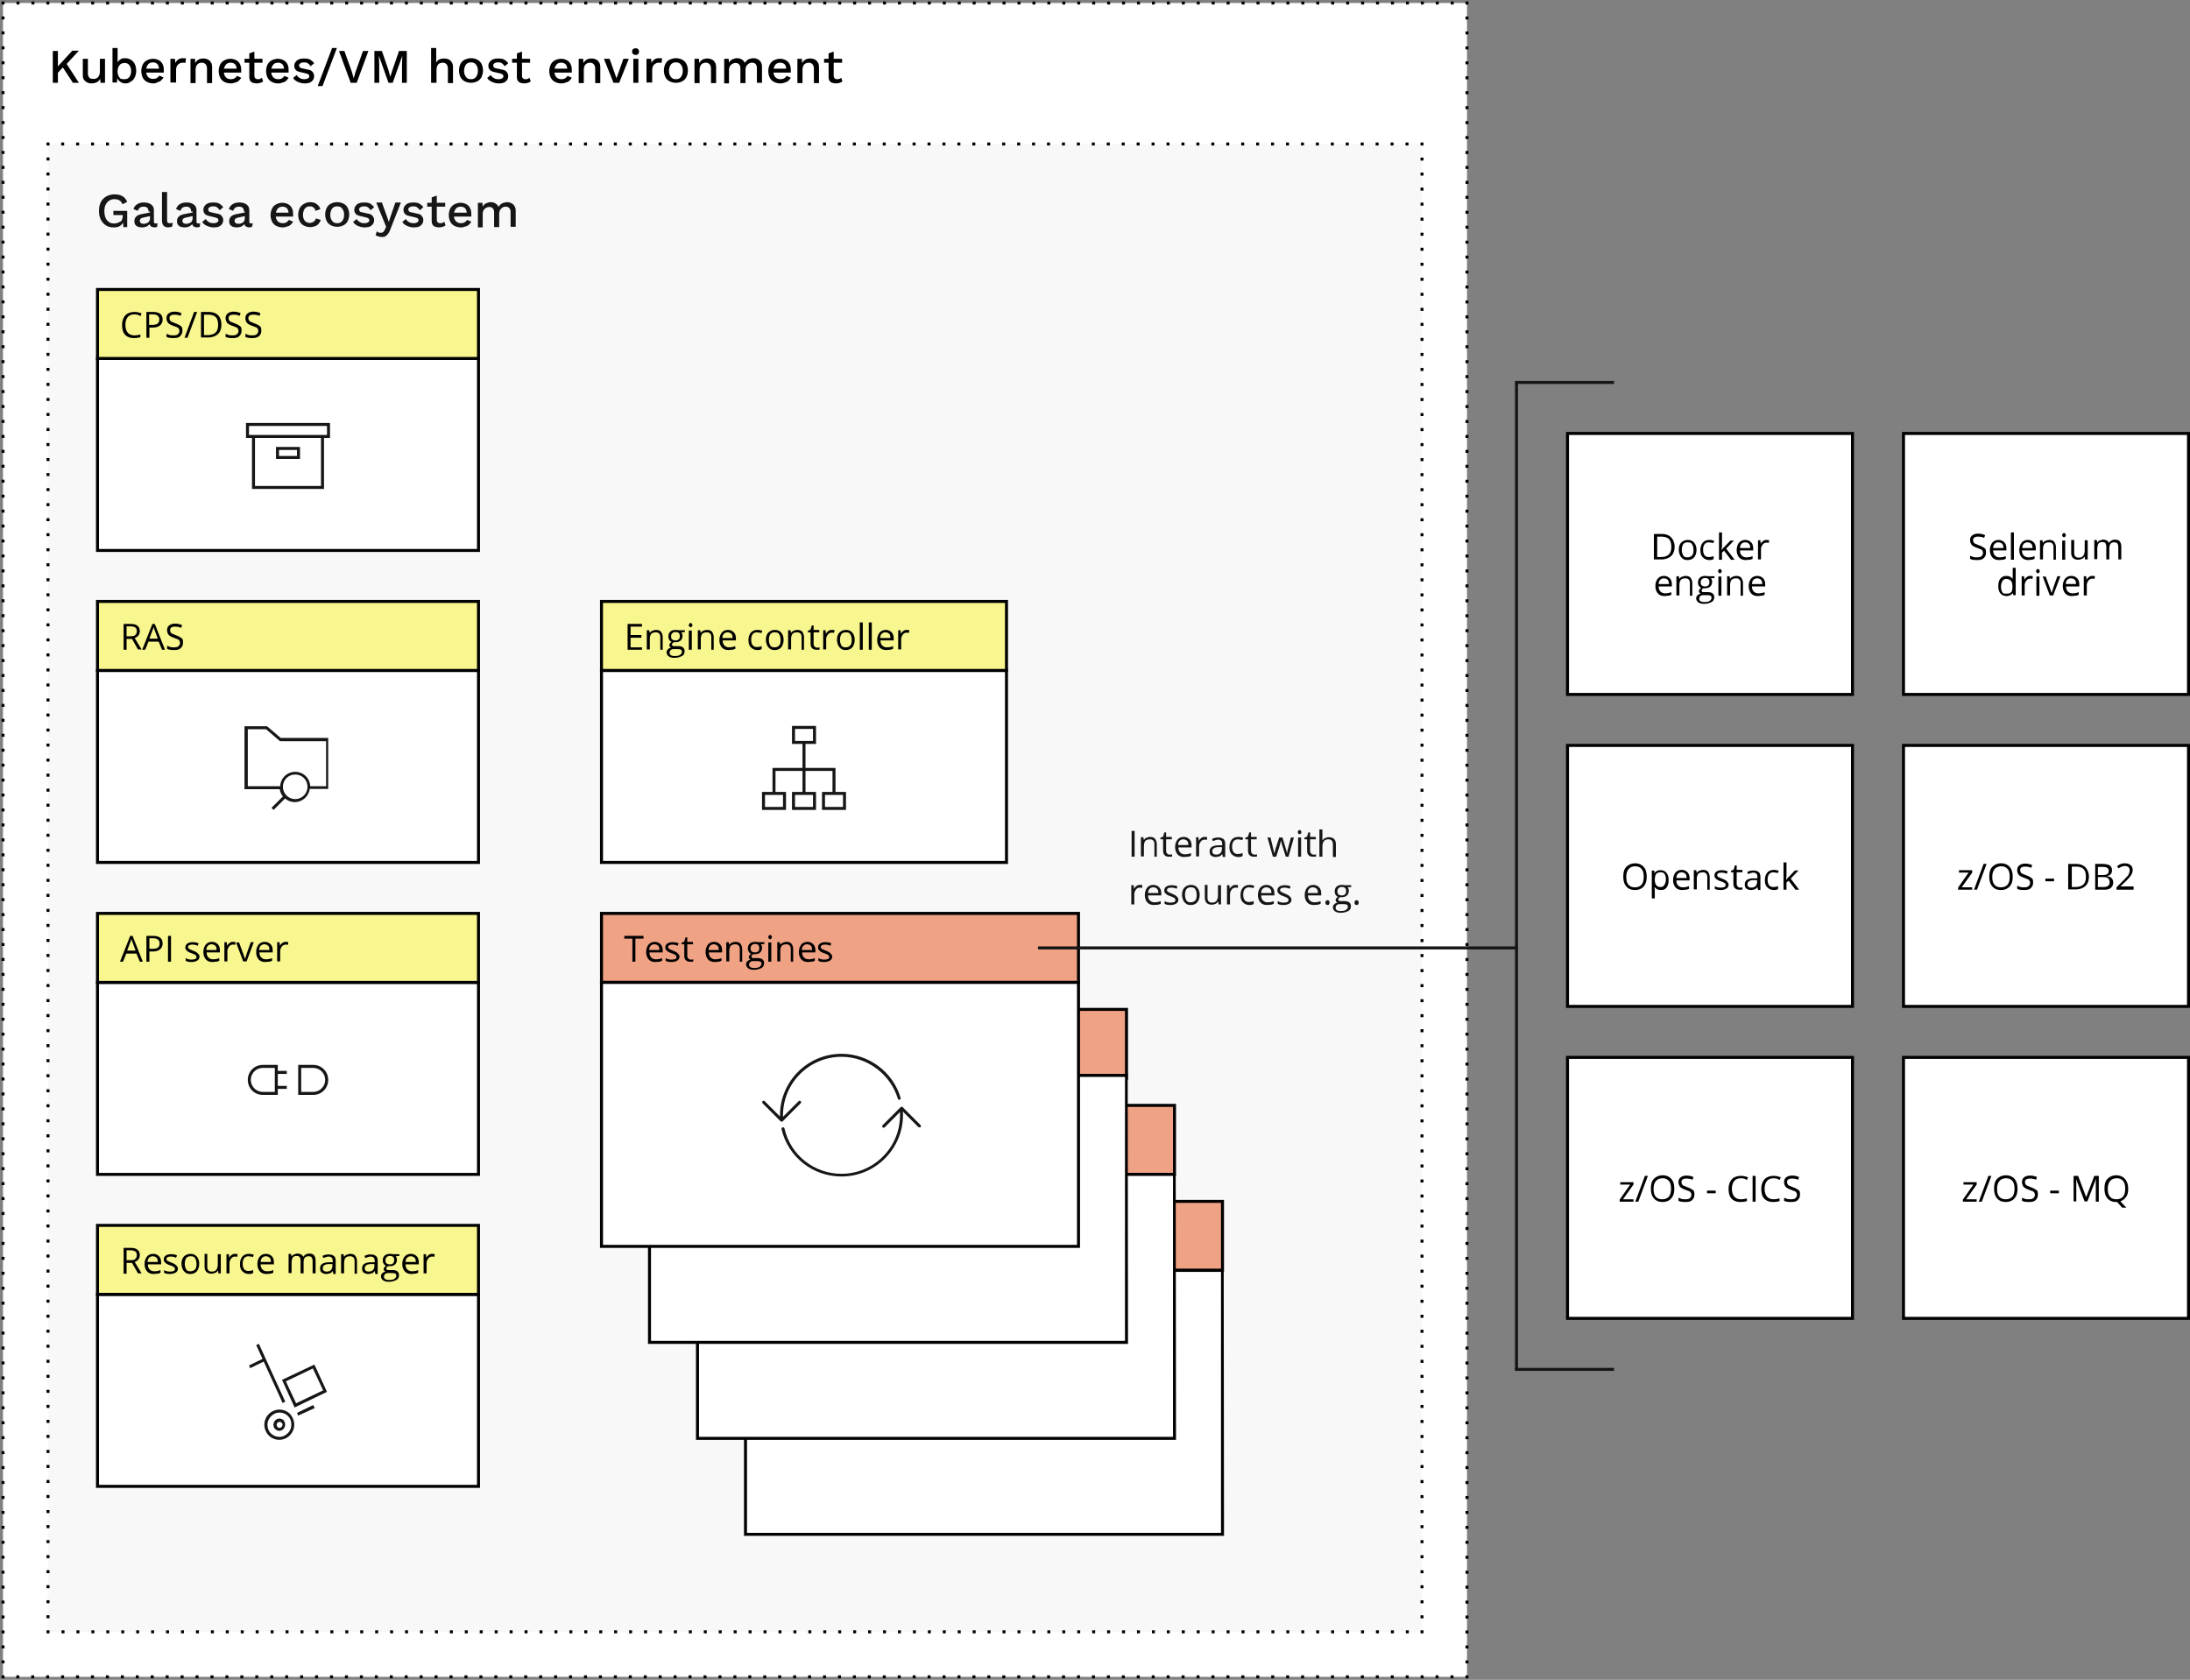 <svg xml:space="preserve" style="enable-background:new 0 0 730 560" viewBox="0 0 730 560" xmlns="http://www.w3.org/2000/svg">
  <rect x="0" y="0" width="730" height="560" fill="#808080" stroke="none"/>
  <style>
    .galasa-ecosystem-architecture_svg__st0{fill:#fff}.galasa-ecosystem-architecture_svg__st1,.galasa-ecosystem-architecture_svg__st2,.galasa-ecosystem-architecture_svg__st3{fill:none;stroke:#000;stroke-miterlimit:10}.galasa-ecosystem-architecture_svg__st2{stroke-dasharray:.996,3.984}.galasa-ecosystem-architecture_svg__st3{stroke-dasharray:.996,3.986}.galasa-ecosystem-architecture_svg__st6{fill:#161616}.galasa-ecosystem-architecture_svg__st44{fill:#f8f68f}.galasa-ecosystem-architecture_svg__st46{fill:#efa284}.galasa-ecosystem-architecture_svg__st50,.galasa-ecosystem-architecture_svg__st51{fill:none;stroke:#000;stroke-miterlimit:10;stroke-dasharray:.996,3.983}.galasa-ecosystem-architecture_svg__st51{stroke-dasharray:1.002,4.008}
  </style>
  <g id="galasa-ecosystem-architecture_svg__images_1_">
    <path d="M1 1h488v558H1z" class="galasa-ecosystem-architecture_svg__st0"/>
    <path d="M489 558.5v.5h-.5" class="galasa-ecosystem-architecture_svg__st1"/>
    <path d="M484.5 559H3.5" class="galasa-ecosystem-architecture_svg__st2"/>
    <path d="M1.5 559H1v-.5" class="galasa-ecosystem-architecture_svg__st1"/>
    <path d="M1 554.5V3.5" class="galasa-ecosystem-architecture_svg__st3"/>
    <path d="M1 1.5V1h.5" class="galasa-ecosystem-architecture_svg__st1"/>
    <path d="M5.5 1h481" class="galasa-ecosystem-architecture_svg__st2"/>
    <path d="M488.5 1h.5v.5" class="galasa-ecosystem-architecture_svg__st1"/>
    <path d="M489 5.5v551" class="galasa-ecosystem-architecture_svg__st3"/>
    <path d="M16 48h458v496H16z" style="fill:#f8f8f8"/>
    <path d="M474 48.5V48h-.5" class="galasa-ecosystem-architecture_svg__st1"/>
    <path d="M469.5 48h-451" class="galasa-ecosystem-architecture_svg__st50"/>
    <path d="M16.5 48H16v.5" class="galasa-ecosystem-architecture_svg__st1"/>
    <path d="M16 52.5v489" class="galasa-ecosystem-architecture_svg__st51"/>
    <path d="M16 543.5v.5h.5" class="galasa-ecosystem-architecture_svg__st1"/>
    <path d="M20.5 544h451" class="galasa-ecosystem-architecture_svg__st50"/>
    <path d="M473.5 544h.5v-.5" class="galasa-ecosystem-architecture_svg__st1"/>
    <path d="M474 539.5v-489" class="galasa-ecosystem-architecture_svg__st51"/>
    <path d="M248.5 400.5h159v23h-159z" class="galasa-ecosystem-architecture_svg__st46"/>
    <path d="M407 401v22H249v-22h158m1-1H248v24h160v-24z"/>
    <path d="M248.5 423.5h159v88h-159z" class="galasa-ecosystem-architecture_svg__st0"/>
    <path d="M407 424v87H249v-87h158m.9-1H248.1s-.1 0-.1.1V512h160l-.1-89c.1 0 .1 0 0 0z"/>
    <path d="M232.5 368.5h159v23h-159z" class="galasa-ecosystem-architecture_svg__st46"/>
    <path d="M391 369v22H233v-22h158m1-1H232v24h160v-24z"/>
    <path d="M232.5 391.5h159v88h-159z" class="galasa-ecosystem-architecture_svg__st0"/>
    <path d="M391 392v87H233v-87h158m.9-1H232.1s-.1 0-.1.1V480h160l-.1-89c.1 0 .1 0 0 0z"/>
    <path d="M216.5 336.5h159v23h-159z" class="galasa-ecosystem-architecture_svg__st46"/>
    <path d="M375 337v22H217v-22h158m1-1H216v24h160v-24z"/>
    <path d="M216.5 358.5h159v89h-159z" class="galasa-ecosystem-architecture_svg__st0"/>
    <path d="M375 359v88H217v-88h158m.9-1H216.1s-.1 0-.1.1V448h160l-.1-90c.1 0 .1 0 0 0z"/>
    <path d="M200.5 304.5h159v23h-159z" class="galasa-ecosystem-architecture_svg__st46"/>
    <path d="M359 305v22H201v-22h158m1-1H200v24h160v-24z"/>
    <path d="M200.5 327.5h159v88h-159z" class="galasa-ecosystem-architecture_svg__st0"/>
    <path d="M359 328v87H201v-87h158m1-1H200v89h160v-89z"/>
    <path d="M522.5 144.5h95v87h-95z" class="galasa-ecosystem-architecture_svg__st0"/>
    <path d="M617 145v86h-94v-86h94m1-1h-96v88h96v-88z"/>
    <path d="M32.5 431.5h127v64h-127z" class="galasa-ecosystem-architecture_svg__st0"/>
    <path d="M159 432v63H33v-63h126m1-1H32v65h128v-65z"/>
    <path d="M32.5 408.5h127v23h-127z" class="galasa-ecosystem-architecture_svg__st44"/>
    <path d="M159 409v22H33v-22h126m1-1H32v24h128v-24z"/>
    <path d="M32.5 327.5h127v64h-127z" class="galasa-ecosystem-architecture_svg__st0"/>
    <path d="M159 328v63H33v-63h126m.9-1H32.1c-.1 0-.1.1-.1.1V392h128v-64.9l-.1-.1z"/>
    <path d="M32.5 304.5h127v23h-127z" class="galasa-ecosystem-architecture_svg__st44"/>
    <path d="M159 305v22H33v-22h126m1-1H32v24h128v-24z"/>
    <path d="M32.5 223.5h127v64h-127z" class="galasa-ecosystem-architecture_svg__st0"/>
    <path d="M159 224v63H33v-63h126m.9-1H32.1c-.1 0-.1.1-.1.1V288h128v-64.9l-.1-.1z"/>
    <path d="M32.5 200.5h127v23h-127z" class="galasa-ecosystem-architecture_svg__st44"/>
    <path d="M159 201v22H33v-22h126m1-1H32v24h128v-24z"/>
    <path d="M200.5 223.5h135v64h-135z" class="galasa-ecosystem-architecture_svg__st0"/>
    <path d="M335 224v63H201v-63h134m1-1H200v65h136v-65z"/>
    <path d="M278.5 264v-8h-10v-8h3.5v-6h-8v6h3.5v8h-10v8H254v6h8v-6h-3.5v-7h9v7H264v6h8v-6h-3.5v-7h9v7H274v6h8v-6h-3.5zM265 247v-4h6v4h-6zm-4 18v4h-6v-4h6zm10 0v4h-6v-4h6zm10 4h-6v-4h6v4z" class="galasa-ecosystem-architecture_svg__st6"/>
    <path d="M200.5 200.5h135v23h-135z" class="galasa-ecosystem-architecture_svg__st44"/>
    <path d="M335 201v22H201v-22h134m1-1H200v24h136v-24z"/>
    <path d="M32.5 119.5h127v64h-127z" class="galasa-ecosystem-architecture_svg__st0"/>
    <path d="M159 120v63H33v-63h126m1-1H32v65h128v-65z"/>
    <path d="M82 141v5h2v17h24v-17h2v-5H82zm25 21H85v-16h22v16zm2-17H83v-3h26v3zm-9 4h-8v4h8v-4zm-1 3h-6v-2h6v2z" class="galasa-ecosystem-architecture_svg__st6"/>
    <path d="M32.5 96.5h127v23h-127z" class="galasa-ecosystem-architecture_svg__st44"/>
    <path d="M159 97v22H33V97h126m1-1H32v24h128V96z"/>
    <path d="M634.5 144.5h95v87h-95z" class="galasa-ecosystem-architecture_svg__st0"/>
    <path d="M729 145v86h-94v-86h94m1-1h-96v88h96v-88z"/>
    <path d="M522.5 248.5h95v87h-95z" class="galasa-ecosystem-architecture_svg__st0"/>
    <path d="M617 249v86h-94v-86h94m1-1h-96v88h96v-88z"/>
    <path d="M634.5 248.5h95v87h-95z" class="galasa-ecosystem-architecture_svg__st0"/>
    <path d="M729 249v86h-94v-86h94m1-1h-96v88h96v-88z"/>
    <path d="M522.5 352.5h95v87h-95z" class="galasa-ecosystem-architecture_svg__st0"/>
    <path d="M617 353v86h-94v-86h94m1-1h-96v88h96v-88z"/>
    <path d="M634.5 352.5h95v87h-95z" class="galasa-ecosystem-architecture_svg__st0"/>
    <path d="M729 353v86h-94v-86h94m1-1h-96v88h96v-88z"/>
    <path d="M505 127h33v1h-33zM346 315.5h160v1H346zM505 456h33v1h-33z" class="galasa-ecosystem-architecture_svg__st6"/>
    <path d="M505 127.8h1v329h-1zM93.1 469.9c-.7 0-1.4.2-2.1.5-2.5 1.2-3.6 4.2-2.4 6.7.8 1.8 2.6 2.9 4.5 2.9.7 0 1.4-.2 2.1-.5 2.5-1.2 3.6-4.2 2.4-6.7-.8-1.9-2.6-2.9-4.5-2.9zm3.8 6.4c-.4 1-1.1 1.8-2.1 2.3-.5.3-1.1.4-1.7.4-1.5 0-3-.9-3.6-2.3-.4-1-.5-2.1-.1-3.1s1.1-1.8 2.1-2.3c.5-.3 1.1-.4 1.7-.4 1.5 0 3 .9 3.6 2.3.4 1 .4 2.1.1 3.1z" class="galasa-ecosystem-architecture_svg__st6"/>
    <path d="M93.1 472.9c-.3 0-.6.1-.8.2-1 .5-1.4 1.7-1 2.7.3.7 1.1 1.2 1.8 1.2.3 0 .6-.1.8-.2 1-.5 1.4-1.7 1-2.7-.3-.8-1-1.2-1.8-1.2zm.5 3c-.1.1-.3.1-.4.1-.4 0-.7-.2-.9-.6-.2-.5 0-1.1.5-1.3.1-.1.3-.1.4-.1.4 0 .7.2.9.6.2.4 0 1-.5 1.3zm11.2-21L94 460l4.2 9.2L109 464l-4.2-9.1zm-9.5 5.6 9-4.3 3.4 7.3-9 4.3-3.4-7.3zM99 471l.4.9 5.5-2.5-.5-1zm-4.8-3.3.9-.4-6.3-13.8-.4-.9-2.1-4.6-.9.4 2.1 4.6-4.5 2.2.4.9 4.5-2.2zm166.7-93.9 6-6c.2-.2.2-.5 0-.7-.2-.2-.5-.2-.7 0l-5.2 5.2v-.5c0-10.8 8.8-19.5 19.5-19.5 8.6 0 16.3 5.8 18.8 14 .1.3.4.4.6.3.3-.1.4-.4.3-.6-2.5-8.7-10.7-14.7-19.7-14.7-11.3 0-20.5 9.2-20.5 20.5v.4l-5.1-5.1c-.2-.2-.5-.2-.7 0-.2.2-.2.5 0 .7l6 6c.1.1.2.1.4.1s.2 0 .3-.1zm46 1.3-6-6c-.2-.2-.5-.2-.7 0l-6 6c-.2.2-.2.5 0 .7.2.2.5.2.7 0l5.1-5.1v1.1c0 10.8-8.8 19.5-19.5 19.5-9.1 0-17-6.2-19-15.1-.1-.3-.3-.4-.6-.4-.3.1-.4.3-.4.6 2.2 9.3 10.4 15.8 20 15.8 11.3 0 20.5-9.2 20.5-20.5 0-.4 0-.8-.1-1.2l5.2 5.2c.1.1.2.1.4.1s.3 0 .4-.1c.1-.1.1-.4 0-.6zm-213.2-129-4.7-4h-7.5v21h11.8c0-.2-.1-.5-.1-.7 0 1.2.4 2.3 1.1 3.1l-3.8 3.8.7.7 3.8-3.8c.9.7 2 1.2 3.2 1.2 2.8 0 5.1-2.3 5.1-5.1 0 .3 0 .5-.1.7h6.2v-17H93.7zm4.7 20.3c-2.2 0-4.1-1.8-4.1-4.1s1.8-4.1 4.1-4.1 4.1 1.8 4.1 4.1-1.9 4.1-4.1 4.1zm10.2-4.3h-5.2c-.1-2.7-2.3-4.8-5-4.8s-4.9 2.1-5 4.8H82.6v-19h6.1l4.4 3.8.3.2h15.3v15zm-16 92.9h-5c-2.8 0-5 2.2-5 5s2.2 5 5 5h5v-2h3v-1h-3v-4h3v-1h-3v-2zm-1 9h-4c-2.2 0-4-1.8-4-4s1.8-4 4-4h4v8zm12.8-9h-5v10h5c2.8 0 5-2.2 5-5s-2.2-5-5-5zm0 9h-4v-8h4c2.2 0 4 1.8 4 4s-1.8 4-4 4z" class="galasa-ecosystem-architecture_svg__st6"/>
  </g>
  <g id="galasa-ecosystem-architecture_svg__text">
    <path d="M37.9 75.8c-1 0-1.9-.2-2.6-.7-.7-.4-1.3-1.1-1.7-1.9s-.6-1.7-.6-2.9c0-1.1.2-2.1.6-2.9.4-.8 1-1.4 1.8-1.9.8-.4 1.7-.7 2.7-.7 1.1 0 2 .2 2.7.6.7.4 1.2 1 1.6 1.9l-1.6.8c-.2-.6-.5-1-1-1.3-.5-.3-1-.4-1.7-.4s-1.2.2-1.7.5-.9.8-1.2 1.4-.4 1.3-.4 2.1.1 1.6.4 2.2c.2.6.6 1 1.1 1.4s1.1.5 1.8.5c.4 0 .8-.1 1.1-.2.3-.1.6-.3.9-.4.3-.2.5-.4.6-.8.1-.3.2-.7.2-1.1v-.3h-3.1v-1.4h4.6v5.4h-1.3l-.1-2.2.3.2c-.3.7-.7 1.2-1.3 1.6s-1.2.5-2.1.5zm11.6-5.3c0-.5-.1-.9-.4-1.2-.3-.3-.7-.4-1.2-.4s-.9.1-1.2.3c-.3.2-.6.6-.8 1.1l-1.4-.6c.2-.7.6-1.2 1.2-1.6s1.4-.6 2.3-.6c.6 0 1.2.1 1.7.3.5.2.9.5 1.2.9.3.4.4.9.4 1.6v3.6c0 .4.2.6.6.6.2 0 .4 0 .6-.1l-.1 1.2c-.2.1-.6.2-.9.2-.3 0-.6-.1-.9-.2-.3-.1-.5-.3-.6-.6-.2-.3-.2-.6-.2-.9V74h.4c-.1.4-.3.8-.6 1s-.6.5-1 .6-.8.2-1.2.2c-.5 0-1-.1-1.4-.2-.4-.2-.7-.4-.9-.7-.2-.3-.3-.7-.3-1.2 0-.6.2-1.1.6-1.5.4-.4.9-.6 1.7-.8l3.1-.6V72l-2.3.5c-.4.1-.8.2-1 .4-.2.2-.3.4-.3.7 0 .3.1.5.3.7.2.2.5.3.9.3.3 0 .5 0 .8-.1s.5-.2.7-.3c.2-.1.4-.3.5-.6.1-.2.2-.5.2-.8v-2.3zm6.2-6.5v9.4c0 .4.1.7.2.8s.4.2.7.2h.5c.1 0 .3-.1.5-.2l-.2 1.3c-.2.1-.4.2-.6.2-.2 0-.5.1-.7.1-.7 0-1.2-.2-1.6-.6-.3-.4-.5-.9-.5-1.7V64h1.7zm8 6.5c0-.5-.1-.9-.4-1.2-.3-.3-.7-.4-1.2-.4s-.9.1-1.2.3c-.3.2-.6.6-.8 1.1l-1.4-.6c.2-.7.6-1.2 1.2-1.6s1.4-.6 2.3-.6c.6 0 1.2.1 1.7.3.5.2.9.5 1.2.9.3.4.4.9.4 1.6v3.6c0 .4.2.6.6.6.2 0 .4 0 .6-.1l-.1 1.2c-.2.1-.6.2-.9.2-.3 0-.6-.1-.9-.2-.3-.1-.5-.3-.6-.6-.2-.3-.2-.6-.2-.9V74h.4c-.1.4-.3.8-.6 1s-.6.5-1 .6-.8.2-1.2.2c-.5 0-1-.1-1.4-.2-.4-.2-.7-.4-.9-.7-.2-.3-.3-.7-.3-1.2 0-.6.2-1.1.6-1.5.4-.4.9-.6 1.7-.8l3.1-.6V72l-2.3.5c-.4.1-.8.2-1 .4-.2.2-.3.4-.3.7 0 .3.1.5.3.7.2.2.5.3.9.3.3 0 .5 0 .8-.1s.5-.2.7-.3c.2-.1.4-.3.5-.6.1-.2.2-.5.2-.8v-2.3zm7.5 5.3c-.8 0-1.5-.2-2.2-.5-.7-.3-1.2-.7-1.6-1.3l1.2-1c.2.4.6.8 1 1 .4.3 1 .4 1.6.4.5 0 .9-.1 1.2-.3.3-.2.4-.4.4-.7 0-.2-.1-.4-.2-.5s-.4-.3-.8-.4l-1.7-.4c-.9-.2-1.5-.4-1.8-.8-.4-.4-.5-.9-.5-1.4 0-.4.1-.8.4-1.2.3-.4.6-.7 1.1-.9s1.1-.3 1.8-.3c.8 0 1.5.1 2 .4s1 .7 1.3 1.2l-1.2 1c-.2-.4-.5-.7-.9-1s-.8-.3-1.2-.3c-.3 0-.6 0-.9.1-.2.1-.4.2-.6.4s-.2.3-.2.5.1.4.2.6.4.3.9.4l1.8.4c.8.1 1.3.4 1.6.8.3.4.5.8.5 1.3s-.1 1-.4 1.4c-.3.4-.7.7-1.2.9-.3.1-.9.2-1.6.2zm10.1-5.3c0-.5-.1-.9-.4-1.2-.3-.3-.7-.4-1.2-.4s-.9.1-1.2.3c-.3.2-.6.6-.8 1.1l-1.4-.6c.2-.7.6-1.2 1.2-1.6s1.4-.6 2.3-.6c.6 0 1.2.1 1.7.3.5.2.9.5 1.2.9.3.4.4.9.4 1.6v3.6c0 .4.2.6.6.6.2 0 .4 0 .6-.1l-.3 1.2c-.2.1-.6.2-.9.2-.3 0-.6-.1-.9-.2-.3-.1-.5-.3-.6-.6-.2-.3-.2-.6-.2-.9V74h.4c-.1.4-.3.8-.6 1s-.6.5-1 .6-.8.2-1.2.2c-.5 0-1-.1-1.4-.2-.4-.2-.7-.4-.9-.7-.2-.3-.3-.7-.3-1.2 0-.6.2-1.1.6-1.5.4-.4.9-.6 1.7-.8l3.1-.6V72l-2.3.5c-.4.1-.8.2-1 .4-.2.2-.3.4-.3.7 0 .3.1.5.3.7.2.2.5.3.9.3.3 0 .5 0 .8-.1s.5-.2.7-.3c.2-.1.4-.3.5-.6.1-.2.2-.5.2-.8v-2.3zm12.9 5.3c-.8 0-1.5-.2-2.1-.5-.6-.3-1.1-.8-1.4-1.4a5.09 5.09 0 0 1 0-4.4c.3-.6.8-1.1 1.4-1.4.6-.3 1.3-.5 2-.5.8 0 1.4.2 2 .5.5.3 1 .8 1.2 1.3.3.6.4 1.2.4 1.9v.9h-6.4v-1.3H97l-.8.3c0-.7-.2-1.3-.5-1.7-.4-.4-.9-.6-1.5-.6-.5 0-.9.1-1.2.3-.3.2-.6.5-.8 1-.2.4-.3.9-.3 1.5s.1 1.1.3 1.5.5.7.8.9c.4.2.8.3 1.2.3.5 0 1-.1 1.3-.3.3-.2.6-.5.8-.8l1.4.6c-.2.4-.5.7-.8 1-.3.3-.7.5-1.2.6-.5.2-1 .3-1.5.3zm9.2-8.4c.6 0 1.2.1 1.6.3s.8.5 1.1.8c.3.3.5.7.7 1.2l-1.6.6c-.1-.5-.4-.9-.7-1.1-.3-.3-.7-.4-1.2-.4s-.9.1-1.2.3c-.3.2-.6.5-.8 1s-.3.9-.3 1.5.1 1.1.3 1.5.4.7.8.9c.3.2.7.3 1.2.3.4 0 .7-.1.9-.2s.5-.3.7-.5c.2-.2.3-.5.4-.8l1.6.5c-.1.5-.4.9-.7 1.3s-.7.6-1.2.8c-.5.2-1 .3-1.6.3-.8 0-1.5-.2-2.1-.5-.6-.3-1.1-.8-1.4-1.4s-.5-1.4-.5-2.2.2-1.6.5-2.2.8-1.1 1.4-1.4c.6-.4 1.3-.6 2.1-.6zm9 0c.8 0 1.5.2 2.1.5.6.3 1.1.8 1.4 1.4s.5 1.4.5 2.2-.2 1.6-.5 2.2-.8 1.1-1.4 1.4c-.6.3-1.3.5-2.1.5s-1.5-.2-2.1-.5c-.6-.3-1.1-.8-1.4-1.4a5.09 5.09 0 0 1 0-4.4c.3-.6.8-1.1 1.4-1.4.6-.3 1.3-.5 2.1-.5zm0 1.4c-.5 0-.9.1-1.2.3s-.6.5-.8 1-.3.9-.3 1.5.1 1.1.3 1.5c.2.4.4.7.8 1 .3.2.7.3 1.2.3s.9-.1 1.2-.3c.3-.2.6-.5.8-1 .2-.4.3-.9.3-1.5s-.1-1.1-.3-1.5c-.2-.4-.4-.7-.8-1-.3-.2-.8-.3-1.2-.3zm9.1 7c-.8 0-1.5-.2-2.2-.5-.7-.3-1.2-.7-1.6-1.3l1.2-1c.2.4.6.8 1 1 .4.3 1 .4 1.6.4.5 0 .9-.1 1.2-.3.3-.2.4-.4.4-.7 0-.2-.1-.4-.2-.5s-.4-.3-.8-.4l-1.7-.4c-.9-.2-1.5-.4-1.8-.8-.4-.4-.5-.9-.5-1.4 0-.4.1-.8.4-1.2.3-.4.6-.7 1.1-.9s1.1-.3 1.8-.3c.8 0 1.5.1 2 .4s1 .7 1.3 1.2l-1.2 1c-.2-.4-.5-.7-.9-1s-.8-.3-1.2-.3c-.3 0-.6 0-.9.1-.2.1-.4.2-.6.4s-.2.3-.2.5.1.4.2.6.4.3.9.4l1.8.4c.8.1 1.3.4 1.6.8.3.4.5.8.5 1.3s-.1 1-.4 1.4c-.3.4-.7.7-1.2.9-.3.1-.9.2-1.6.2zm12.1-8.2-3.5 8.9c-.2.6-.5 1.1-.8 1.5-.3.4-.6.6-.9.8-.4.2-.8.2-1.2.2-.4 0-.7-.1-1.1-.2-.3-.1-.6-.2-.9-.4l.4-1.3c.2.2.4.3.6.4.2.1.5.1.7.1.3 0 .5-.1.8-.2.2-.2.4-.5.6-.9l.4-.9-.8-2-2.5-6.1h1.9l1.8 5 .5 1.5.5-1.6 1.7-4.9h1.8zm4.3 8.2c-.8 0-1.5-.2-2.2-.5-.7-.3-1.2-.7-1.6-1.3l1.2-1c.2.4.6.8 1 1 .4.3 1 .4 1.6.4.5 0 .9-.1 1.2-.3.3-.2.4-.4.4-.7 0-.2-.1-.4-.2-.5-.1-.2-.4-.3-.8-.4l-1.7-.4c-.9-.2-1.5-.4-1.8-.8-.4-.4-.5-.9-.5-1.4 0-.4.1-.8.4-1.2.3-.4.6-.7 1.1-.9s1.1-.3 1.8-.3c.8 0 1.5.1 2 .4s1 .7 1.3 1.2l-1.2 1c-.2-.4-.5-.7-.9-1s-.8-.3-1.2-.3c-.3 0-.6 0-.9.1-.2.1-.4.2-.6.4s-.2.3-.2.5.1.4.2.6.4.3.9.4l1.8.4c.8.1 1.3.4 1.6.8.3.4.5.8.5 1.3s-.1 1-.4 1.4c-.3.4-.7.7-1.2.9-.3.1-.9.2-1.6.2zm10.5-8.2v1.3h-6v-1.3h6zm-2.8-2.4v8c0 .4.1.7.3.9.2.2.5.3.8.3.3 0 .5 0 .8-.1.2-.1.4-.2.6-.4l.4 1.2c-.2.2-.5.4-.9.5s-.8.2-1.2.2c-.5 0-.9-.1-1.3-.2s-.7-.4-.9-.7c-.2-.3-.3-.8-.3-1.3v-7.8l1.7-.6zm8 10.6c-.8 0-1.5-.2-2.1-.5-.6-.3-1.1-.8-1.4-1.4s-.5-1.4-.5-2.2.2-1.6.5-2.2.8-1.1 1.4-1.4c.6-.3 1.3-.5 2-.5.8 0 1.4.2 2 .5.5.3 1 .8 1.2 1.3.3.6.4 1.2.4 1.9v.9h-6.4v-1.3h5.7l-.8.3c0-.7-.2-1.3-.5-1.7-.4-.4-.9-.6-1.5-.6-.5 0-.9.1-1.2.3-.3.2-.6.5-.8 1-.2.4-.3.9-.3 1.5s.1 1.1.3 1.5.5.7.8.9c.4.2.8.3 1.2.3.5 0 1-.1 1.3-.3.3-.2.6-.5.8-.8l1.4.6c-.2.4-.5.7-.8 1-.3.3-.7.5-1.2.6-.5.2-.9.3-1.5.3zm5.7-.2v-8h1.5l.1 1.3c.3-.5.6-.9 1.1-1.1.5-.2 1-.4 1.5-.4.6 0 1.1.1 1.6.4.5.3.9.7 1.1 1.2.2-.4.4-.6.7-.9.3-.2.6-.4 1-.5.4-.1.7-.2 1.1-.2.5 0 1 .1 1.4.3s.8.5 1.1 1 .4 1 .4 1.7v5.2h-1.7v-4.9c0-.7-.2-1.1-.5-1.4-.3-.3-.7-.4-1.2-.4-.4 0-.7.1-1 .3-.3.2-.6.5-.8.8-.2.4-.3.8-.3 1.3v4.4h-1.7v-4.9c0-.7-.2-1.1-.5-1.4-.3-.3-.7-.4-1.2-.4-.3 0-.6.1-1 .3-.3.2-.6.4-.8.8-.2.4-.3.8-.3 1.4v4.3h-1.6z" class="galasa-ecosystem-architecture_svg__st6"/>
    <path d="M19.3 17v10.6h-1.7V17h1.7zm6.9 0-4.7 5.1h-.2L18.6 25l-.2-1.9 5.7-6.2h2.1zm-4.3 3.8 4.4 6.8h-2l-3.8-5.8 1.4-1zm8.6 7c-.5 0-1-.1-1.4-.3-.4-.2-.8-.5-1.1-.9-.3-.4-.4-1-.4-1.7v-5.3h1.7v4.8c0 .7.2 1.2.5 1.5.3.3.7.4 1.3.4.3 0 .5 0 .8-.1.3-.1.5-.2.7-.4.2-.2.4-.5.5-.8.1-.3.2-.7.2-1.1v-4.3H35v8h-1.5l-.1-1.3c-.3.5-.7.9-1.1 1.1s-1.1.4-1.8.4zm11.3 0c-.5 0-.9-.1-1.3-.3-.4-.2-.7-.4-1-.8-.3-.3-.5-.7-.6-1.1l.2-.3-.1 2.2h-1.5V16h1.7v5.6l-.2-.3c.2-.6.5-1 1-1.4.5-.4 1.1-.5 1.8-.5.6 0 1.2.2 1.8.5.5.3 1 .8 1.3 1.4.3.6.5 1.4.5 2.3 0 .9-.2 1.6-.5 2.2-.3.6-.7 1.1-1.3 1.4-.5.4-1.1.6-1.8.6zm-.3-1.4c.7 0 1.2-.2 1.6-.7s.6-1.2.6-2-.2-1.5-.6-2c-.4-.5-.9-.7-1.6-.7-.4 0-.8.1-1.2.3-.3.2-.6.6-.8 1-.2.4-.3.9-.3 1.5s.1 1.1.3 1.5c.2.4.4.7.8 1 .3 0 .7.1 1.2.1zm9.6 1.4c-.8 0-1.5-.2-2.1-.5-.6-.3-1.1-.8-1.4-1.4s-.5-1.4-.5-2.2.2-1.6.5-2.2.8-1.1 1.4-1.4c.6-.3 1.3-.5 2-.5.8 0 1.4.2 2 .5.5.3 1 .8 1.2 1.3.3.6.4 1.2.4 1.9v.9h-6.4v-1.3h5.7l-.9.2c0-.7-.2-1.3-.5-1.7-.4-.4-.9-.6-1.5-.6-.5 0-.9.1-1.2.3-.3.2-.6.5-.8 1-.2.4-.3.9-.3 1.5s.1 1.1.3 1.5.5.7.8.9c.4.2.8.3 1.2.3.5 0 1-.1 1.3-.3.3-.2.6-.5.8-.8l1.4.6c-.2.4-.5.7-.8 1-.3.3-.7.5-1.2.6-.4.3-.9.4-1.4.4zm5.7-.2v-8h1.5l.2 1.4c.2-.5.5-.9 1-1.2.4-.3.9-.4 1.6-.4h.5c.2 0 .3.1.4.1l-.2 1.5c-.1 0-.2-.1-.4-.1h-.6c-.3 0-.7.1-1 .3-.3.2-.6.4-.8.8s-.3.8-.3 1.3v4.2h-1.9zm6.7 0v-8H65l.1 2.1-.2-.2c.1-.5.4-.8.6-1.1.3-.3.6-.5 1-.7.4-.1.8-.2 1.2-.2.6 0 1.1.1 1.5.3.5.2.8.5 1.1 1 .3.4.4 1 .4 1.7v5.2H69V23c0-.8-.2-1.3-.5-1.6-.3-.3-.7-.5-1.2-.5-.4 0-.7.1-1 .2-.3.2-.6.4-.8.8s-.3.8-.3 1.5v4.3h-1.7zm13.4.2c-.8 0-1.5-.2-2.1-.5-.6-.3-1.1-.8-1.4-1.4a5.09 5.09 0 0 1 0-4.4c.3-.6.8-1.1 1.4-1.4.6-.3 1.3-.5 2-.5.8 0 1.4.2 2 .5.5.3 1 .8 1.2 1.3.3.6.4 1.2.4 1.9v.9H74v-1.3h5.7l-.8.3c0-.7-.2-1.3-.5-1.7-.4-.4-.9-.6-1.5-.6-.5 0-.9.1-1.2.3-.3.2-.6.5-.8 1-.2.4-.3.9-.3 1.5s.1 1.1.3 1.5.5.7.8.9c.4.2.8.3 1.2.3.5 0 1-.1 1.3-.3.3-.2.6-.5.8-.8l1.4.6c-.2.4-.5.7-.8 1-.3.3-.7.5-1.2.6-.5.2-1 .3-1.5.3zm10.6-8.2v1.3h-6v-1.3h6zm-2.7-2.4v8c0 .4.1.7.3.9.2.2.5.3.8.3.3 0 .5 0 .8-.1.2-.1.4-.2.6-.4l.4 1.2c-.2.2-.5.4-.9.5s-.8.2-1.2.2c-.5 0-.9-.1-1.3-.2s-.7-.4-.9-.7c-.2-.3-.3-.8-.3-1.3v-7.8l1.7-.6zm7.9 10.6c-.8 0-1.5-.2-2.1-.5-.6-.3-1.1-.8-1.4-1.4s-.5-1.4-.5-2.2.2-1.6.5-2.2.8-1.1 1.4-1.4c.6-.3 1.3-.5 2-.5.8 0 1.4.2 2 .5.5.3 1 .8 1.2 1.3.3.6.4 1.2.4 1.9v.9h-6.4v-1.3h5.7l-.8.3c0-.7-.2-1.3-.5-1.7-.4-.4-.9-.6-1.5-.6-.5 0-.9.1-1.2.3-.3.2-.6.5-.8 1-.2.4-.3.9-.3 1.5s.1 1.1.3 1.5.5.7.8.9c.4.2.8.3 1.2.3.5 0 1-.1 1.3-.3.3-.2.6-.5.8-.8l1.4.6c-.2.4-.5.7-.8 1-.3.3-.7.5-1.2.6-.5.2-.9.3-1.5.3zm8.8 0c-.8 0-1.5-.2-2.2-.5-.7-.3-1.2-.7-1.6-1.3l1.2-1c.2.4.6.8 1 1 .4.3 1 .4 1.6.4.5 0 .9-.1 1.2-.3.3-.2.4-.4.4-.7 0-.2-.1-.4-.2-.5s-.4-.3-.8-.4l-1.7-.4c-.9-.2-1.5-.4-1.8-.8-.4-.4-.5-.9-.5-1.4 0-.4.1-.8.4-1.2.3-.4.6-.7 1.1-.9s1.1-.3 1.8-.3c.8 0 1.5.1 2 .4s1 .7 1.3 1.2l-1.2 1c-.2-.4-.5-.7-.9-1s-.8-.3-1.2-.3c-.3 0-.6 0-.9.1-.2.1-.4.2-.6.4s-.2.3-.2.5.1.4.2.6.4.3.9.4l1.8.4c.8.1 1.3.4 1.6.8.3.4.5.8.5 1.3s-.1 1-.4 1.4c-.3.4-.7.7-1.2.9-.3.1-.9.2-1.6.2zM112.3 16l-4.8 12.7h-1.6l4.8-12.7h1.6zm10.5 1-3.9 10.6h-2L113 17h1.8l2.5 7 .6 2.1.6-2.1 2.5-7h1.8zm12.8 0v10.6H134v-6.1l.1-2.9-3.2 9h-1.4l-3.2-9 .1 2.9v6.1h-1.6V17h2.5l2.1 6.1.7 2.5.8-2.5L133 17h2.6zm8.1 10.6V16h1.7v4.9c.3-.5.6-.9 1.1-1.1.5-.2 1-.3 1.5-.3.6 0 1.1.1 1.5.3.5.2.8.5 1.1 1 .3.4.4 1 .4 1.7v5.2h-1.7V23c0-.8-.2-1.3-.5-1.6-.3-.3-.7-.5-1.2-.5-.3 0-.7.1-1 .2s-.6.4-.8.8c-.2.4-.3.9-.3 1.5v4.2h-1.8zm13.3-8.2c.8 0 1.5.2 2.1.5.6.3 1.1.8 1.4 1.4s.5 1.4.5 2.2-.2 1.6-.5 2.2-.8 1.1-1.4 1.4c-.6.3-1.3.5-2.1.5s-1.5-.2-2.1-.5c-.6-.3-1.1-.8-1.4-1.4a5.09 5.09 0 0 1 0-4.4c.3-.6.8-1.1 1.4-1.4.7-.3 1.4-.5 2.1-.5zm0 1.4c-.5 0-.9.1-1.2.3s-.6.5-.8 1-.3.9-.3 1.5.1 1.1.3 1.5c.2.4.4.7.8 1 .3.2.7.3 1.2.3s.9-.1 1.2-.3c.3-.2.6-.5.8-1 .2-.4.3-.9.3-1.5s-.1-1.1-.3-1.5c-.2-.4-.4-.7-.8-1-.3-.2-.7-.3-1.2-.3zm9.2 7c-.8 0-1.5-.2-2.2-.5-.7-.3-1.2-.7-1.6-1.3l1.2-1c.2.4.6.8 1 1 .4.3 1 .4 1.6.4.5 0 .9-.1 1.2-.3.3-.2.4-.4.4-.7 0-.2-.1-.4-.2-.5s-.4-.3-.8-.4l-1.7-.4c-.9-.2-1.5-.4-1.8-.8-.4-.4-.5-.9-.5-1.4 0-.4.1-.8.4-1.2.3-.4.6-.7 1.1-.9s1.1-.3 1.8-.3c.8 0 1.5.1 2 .4s1 .7 1.3 1.2l-1.2 1c-.2-.4-.5-.7-.9-1s-.8-.3-1.2-.3c-.3 0-.6 0-.9.1-.2.1-.4.2-.6.4s-.2.3-.2.5.1.4.2.6.4.3.9.4l1.8.4c.8.1 1.3.4 1.6.8.3.4.5.8.5 1.3s-.1 1-.4 1.4c-.3.4-.7.7-1.2.9-.3.1-.9.2-1.6.2zm10.5-8.2v1.3h-6v-1.3h6zm-2.7-2.4v8c0 .4.1.7.3.9.2.2.5.3.8.3.3 0 .5 0 .8-.1.2-.1.4-.2.6-.4l.4 1.2c-.2.2-.5.4-.9.5s-.8.2-1.2.2c-.5 0-.9-.1-1.3-.2s-.7-.4-.9-.7c-.2-.3-.3-.8-.3-1.3v-7.8l1.7-.6zm13.1 10.6c-.8 0-1.5-.2-2.1-.5-.6-.3-1.1-.8-1.4-1.4s-.5-1.4-.5-2.2.2-1.6.5-2.2.8-1.1 1.4-1.4c.6-.3 1.3-.5 2-.5.8 0 1.4.2 2 .5.5.3 1 .8 1.2 1.3.3.6.4 1.2.4 1.9v.9h-6.4v-1.3h5.7l-.8.3c0-.7-.2-1.3-.5-1.7-.4-.4-.9-.6-1.5-.6-.5 0-.9.1-1.2.3-.3.2-.6.5-.8 1-.2.4-.3.9-.3 1.5s.1 1.1.3 1.5.5.7.8.9c.4.2.8.3 1.2.3.5 0 1-.1 1.3-.3.3-.2.6-.5.8-.8l1.4.6c-.2.4-.5.7-.8 1-.3.3-.7.5-1.2.6-.4.2-.9.3-1.5.3zm5.8-.2v-8h1.5l.1 2.1-.2-.2c.1-.5.4-.8.6-1.1.3-.3.6-.5 1-.7.4-.1.8-.2 1.2-.2.6 0 1.1.1 1.5.3.5.2.8.5 1.1 1 .3.4.4 1 .4 1.7v5.2h-1.7V23c0-.8-.2-1.3-.5-1.6-.3-.3-.7-.5-1.2-.5-.4 0-.7.1-1 .2-.3.2-.6.4-.8.8s-.3.8-.3 1.5v4.3h-1.7zm14.9-8h1.8l-3.2 8h-1.9l-3.2-8h1.9l2.3 6.5 2.3-6.5zm4.1-1.3c-.4 0-.7-.1-.9-.3-.2-.2-.3-.5-.3-.8s.1-.6.3-.8c.2-.2.5-.3.9-.3s.6.1.8.3c.2.2.3.4.3.8s-.1.6-.3.8c-.1.2-.4.3-.8.3zm.9 1.3v8h-1.7v-8h1.7zm2.7 8v-8h1.5l.2 1.4c.2-.5.5-.9 1-1.2.4-.3.9-.4 1.6-.4h.5c.2 0 .3.1.4.1l-.2 1.5c-.1 0-.2-.1-.4-.1h-.6c-.3 0-.7.1-1 .3-.3.2-.6.4-.8.8s-.3.8-.3 1.3v4.2h-1.9zm9.8-8.2c.8 0 1.5.2 2.1.5.6.3 1.1.8 1.4 1.4s.5 1.4.5 2.2-.2 1.6-.5 2.2-.8 1.1-1.4 1.4c-.6.3-1.3.5-2.1.5s-1.5-.2-2.1-.5c-.6-.3-1.1-.8-1.4-1.4a5.09 5.09 0 0 1 0-4.4c.3-.6.8-1.1 1.4-1.4.7-.3 1.4-.5 2.1-.5zm0 1.4c-.5 0-.9.1-1.2.3s-.6.5-.8 1-.3.9-.3 1.5.1 1.1.3 1.5c.2.4.4.7.8 1 .3.2.7.3 1.2.3s.9-.1 1.2-.3c.3-.2.6-.5.8-1 .2-.4.3-.9.3-1.5s-.1-1.1-.3-1.5c-.2-.4-.4-.7-.8-1-.3-.2-.7-.3-1.2-.3zm6.2 6.8v-8h1.5l.1 2.1-.2-.2c.1-.5.4-.8.6-1.1.3-.3.6-.5 1-.7.4-.1.8-.2 1.2-.2.6 0 1.1.1 1.5.3.5.2.8.5 1.1 1 .3.4.4 1 .4 1.7v5.2H237V23c0-.8-.2-1.3-.5-1.6-.3-.3-.7-.5-1.2-.5-.4 0-.7.1-1 .2-.3.2-.6.4-.8.8s-.3.8-.3 1.5v4.3h-1.7zm9.9 0v-8h1.5l.1 1.3c.3-.5.6-.9 1.1-1.1.5-.2 1-.4 1.5-.4.6 0 1.1.1 1.6.4.5.3.9.7 1.1 1.2.2-.4.4-.6.7-.9.3-.2.6-.4 1-.5.4-.1.7-.2 1.1-.2.5 0 1 .1 1.4.3s.8.5 1.1 1 .4 1 .4 1.7v5.2h-1.7v-4.9c0-.7-.2-1.1-.5-1.4-.3-.3-.7-.4-1.2-.4-.4 0-.7.1-1 .3-.3.2-.6.5-.8.8-.2.4-.3.8-.3 1.3v4.4h-1.7v-4.9c0-.7-.2-1.1-.5-1.4-.3-.3-.7-.4-1.2-.4-.3 0-.6.1-1 .3-.3.2-.6.4-.8.8-.2.4-.3.8-.3 1.4v4.3h-1.6zm18.7.2c-.8 0-1.5-.2-2.1-.5-.6-.3-1.1-.8-1.4-1.4s-.5-1.4-.5-2.2.2-1.6.5-2.2.8-1.1 1.4-1.4c.6-.3 1.3-.5 2-.5.8 0 1.4.2 2 .5.5.3 1 .8 1.2 1.3.3.6.4 1.2.4 1.9v.9h-6.4v-1.3h5.7l-.8.3c0-.7-.2-1.3-.5-1.7-.4-.4-.9-.6-1.5-.6-.5 0-.9.1-1.2.3-.3.2-.6.5-.8 1-.2.4-.3.9-.3 1.5s.1 1.1.3 1.5.5.7.8.9c.4.2.8.3 1.2.3.5 0 1-.1 1.3-.3.3-.2.6-.5.8-.8l1.4.6c-.2.4-.5.7-.8 1-.3.3-.7.5-1.2.6-.5.2-1 .3-1.5.3zm5.7-.2v-8h1.5l.1 2.1-.2-.2c.1-.5.4-.8.6-1.1.3-.3.6-.5 1-.7.4-.1.8-.2 1.2-.2.6 0 1.1.1 1.5.3.5.2.8.5 1.1 1 .3.4.4 1 .4 1.7v5.2h-1.7V23c0-.8-.2-1.3-.5-1.6-.3-.3-.7-.5-1.2-.5-.4 0-.7.1-1 .2-.3.2-.6.4-.8.8s-.3.8-.3 1.5v4.3h-1.7zm14.9-8v1.3h-6v-1.3h6zm-2.8-2.4v8c0 .4.1.7.3.9.2.2.5.3.8.3.3 0 .5 0 .8-.1.2-.1.4-.2.6-.4l.4 1.2c-.2.2-.5.4-.9.5s-.8.2-1.2.2c-.5 0-.9-.1-1.3-.2s-.7-.4-.9-.7c-.2-.3-.3-.8-.3-1.3v-7.8l1.7-.6zM42.2 421v3.6h-1V416h2.3c1.1 0 1.8.2 2.3.6s.8 1 .8 1.8c0 1.1-.6 1.9-1.7 2.3l2.3 3.8H46l-2-3.5h-1.8zm0-.9h1.4c.7 0 1.2-.1 1.5-.4s.5-.7.5-1.3c0-.6-.2-1-.5-1.2s-.9-.4-1.6-.4h-1.3v3.3zm9 4.6c-.9 0-1.7-.3-2.2-.9s-.8-1.4-.8-2.4.3-1.9.8-2.5 1.2-.9 2.1-.9c.8 0 1.4.3 1.9.8s.7 1.2.7 2.1v.6h-4.4c0 .8.2 1.3.6 1.7s.9.6 1.5.6c.7 0 1.4-.1 2.1-.4v.9c-.3.1-.7.3-1 .3s-.9.1-1.3.1zm-.3-5.9c-.5 0-.9.2-1.2.5s-.5.8-.5 1.4h3.4c0-.6-.1-1.1-.4-1.4s-.8-.5-1.3-.5zm8.4 4c0 .6-.2 1.1-.7 1.4s-1.1.5-1.9.5c-.9 0-1.5-.1-2-.4v-.9c.3.2.6.3 1 .4s.7.1 1 .1c.5 0 .9-.1 1.2-.2s.4-.4.4-.7c0-.2-.1-.5-.3-.6s-.6-.4-1.3-.6c-.6-.2-1-.4-1.3-.6s-.4-.4-.6-.6-.2-.5-.2-.8c0-.5.2-.9.6-1.2s1-.5 1.8-.5c.7 0 1.4.1 2 .4l-.3.8c-.6-.3-1.2-.4-1.8-.4-.5 0-.8.1-1 .2s-.4.3-.4.6c0 .2 0 .3.1.4s.2.2.4.3.6.3 1.1.5c.8.3 1.3.6 1.5.8s.7.7.7 1.1zm7.1-1.5c0 1-.3 1.9-.8 2.5s-1.3.9-2.2.9c-.6 0-1.1-.1-1.5-.4s-.8-.7-1-1.2-.4-1.1-.4-1.8c0-1 .3-1.9.8-2.4s1.2-.9 2.2-.9c.9 0 1.6.3 2.1.9s.8 1.4.8 2.4zm-4.8 0c0 .8.2 1.4.5 1.9s.8.6 1.4.6 1.1-.2 1.5-.6.5-1.1.5-1.9c0-.8-.2-1.4-.5-1.9s-.8-.6-1.5-.6c-.6 0-1.1.2-1.4.6s-.5 1.1-.5 1.9zm7.5-3.2v4.2c0 .5.1.9.4 1.2.2.3.6.4 1.1.4.7 0 1.2-.2 1.5-.6s.5-1 .5-1.8v-3.4h1v6.4h-.8l-.1-.9h-.1c-.2.3-.5.6-.8.7s-.8.3-1.2.3c-.8 0-1.4-.2-1.8-.6s-.6-1-.6-1.8V418h.9zm9.3-.1c.3 0 .5 0 .8.1l-.1.9c-.3-.1-.5-.1-.7-.1-.5 0-1 .2-1.3.6s-.6.9-.6 1.6v3.4h-1v-6.4h.8l.1 1.2c.2-.4.5-.7.9-1s.7-.3 1.1-.3zm4.6 6.7c-.9 0-1.6-.3-2.2-.9s-.8-1.4-.8-2.4c0-1.1.3-1.9.8-2.5s1.3-.9 2.2-.9c.3 0 .6 0 .9.1s.6.1.7.2l-.3.8c-.2-.1-.4-.2-.7-.2s-.5-.1-.7-.1c-1.3 0-2 .8-2 2.5 0 .8.2 1.4.5 1.8s.8.6 1.4.6c.5 0 1.1-.1 1.6-.3v.9c-.2.3-.8.4-1.4.4zm5.8 0c-.9 0-1.7-.3-2.2-.9s-.8-1.4-.8-2.4.3-1.9.8-2.5 1.2-.9 2.1-.9c.8 0 1.4.3 1.9.8s.7 1.2.7 2.1v.6h-4.4c0 .8.2 1.3.6 1.7s.9.6 1.5.6c.7 0 1.4-.1 2.1-.4v.9c-.3.1-.7.3-1 .3s-.8.1-1.3.1zm-.2-5.9c-.5 0-.9.2-1.2.5s-.5.8-.5 1.4h3.4c0-.6-.1-1.1-.4-1.4s-.8-.5-1.3-.5zm15.6 5.8v-4.2c0-.5-.1-.9-.3-1.2s-.6-.4-1-.4c-.6 0-1.1.2-1.3.5-.3.3-.4.9-.4 1.6v3.6h-1v-4.2c0-.5-.1-.9-.3-1.2s-.6-.4-1-.4c-.6 0-1.1.2-1.3.5s-.4 1-.4 1.8v3.4h-1V418h.8l.2.9c.2-.3.4-.6.8-.7s.7-.3 1.1-.3c1 0 1.7.4 2 1.1.2-.3.5-.6.8-.8s.8-.3 1.2-.3c.7 0 1.3.2 1.6.6s.5 1 .5 1.8v4.2h-1zm6.9 0-.2-.9c-.3.4-.6.7-1 .8s-.7.2-1.2.2c-.6 0-1.1-.2-1.5-.5s-.5-.8-.5-1.4c0-1.3 1-2 3.1-2h1.1v-.4c0-.5-.1-.9-.3-1.1s-.6-.4-1-.4c-.5 0-1.1.2-1.8.5l-.3-.7c.3-.2.7-.3 1-.4s.8-.1 1.1-.1c.8 0 1.3.2 1.7.5s.6.9.6 1.6v4.4h-.8zm-2.2-.7c.6 0 1.1-.2 1.4-.5s.5-.8.5-1.4v-.6h-1c-.8 0-1.3.1-1.7.4s-.5.5-.5 1c0 .4.1.6.3.8s.6.3 1 .3zm9.3.7v-4.2c0-.5-.1-.9-.4-1.2s-.6-.4-1.1-.4c-.7 0-1.2.2-1.5.5s-.5 1-.5 1.8v3.4h-1v-6.4h.8l.2.9c.2-.3.5-.6.8-.7s.8-.3 1.2-.3c.8 0 1.4.2 1.7.6s.6 1 .6 1.8v4.2h-.8zm6.9 0-.2-.9c-.3.4-.6.7-1 .8s-.7.2-1.2.2c-.6 0-1.1-.2-1.5-.5s-.5-.8-.5-1.4c0-1.3 1-2 3.1-2h1.1v-.4c0-.5-.1-.9-.3-1.1s-.6-.4-1-.4c-.5 0-1.1.2-1.8.5l-.3-.7c.3-.2.7-.3 1-.4s.8-.1 1.1-.1c.8 0 1.3.2 1.7.5s.6.9.6 1.6v4.4h-.8zm-2.2-.7c.6 0 1.1-.2 1.4-.5s.5-.8.5-1.4v-.6h-1c-.8 0-1.3.1-1.7.4s-.5.5-.5 1c0 .4.1.6.3.8s.7.3 1 .3zm10.2-5.8v.6l-1.2.1c.1.1.2.3.3.5s.1.5.1.7c0 .6-.2 1.1-.6 1.5s-1 .6-1.8.6h-.5c-.4.2-.6.5-.6.8 0 .2.1.3.2.4s.4.1.7.1h1.1c.7 0 1.2.1 1.6.4s.6.7.6 1.3c0 .7-.3 1.3-.9 1.6s-1.4.6-2.5.6c-.8 0-1.5-.2-1.9-.5s-.7-.8-.7-1.3c0-.4.1-.7.4-1s.6-.5 1.1-.6c-.2-.1-.3-.2-.4-.3s-.2-.3-.2-.5.1-.4.2-.6.3-.3.6-.5c-.3-.1-.6-.4-.8-.7s-.3-.7-.3-1.1c0-.7.2-1.2.6-1.6s1-.6 1.8-.6c.3 0 .6 0 .9.1h2.2zm-5.1 7.5c0 .3.1.6.4.8s.7.3 1.3.3c.8 0 1.4-.1 1.8-.4s.6-.6.6-1c0-.3-.1-.6-.3-.7s-.6-.2-1.2-.2h-1.2c-.4 0-.8.1-1 .3s-.4.5-.4.9zm.5-5.4c0 .4.1.8.4 1s.6.3 1.1.3c.9 0 1.4-.5 1.4-1.4 0-1-.5-1.4-1.4-1.4-.5 0-.8.1-1.1.4s-.4.6-.4 1.1zm8.6 4.5c-.9 0-1.7-.3-2.2-.9s-.8-1.4-.8-2.4.3-1.9.8-2.5 1.2-.9 2.1-.9c.8 0 1.4.3 1.9.8s.7 1.2.7 2.1v.6h-4.4c0 .8.2 1.3.6 1.7s.9.6 1.5.6c.7 0 1.4-.1 2.1-.4v.9c-.3.1-.7.3-1 .3s-.8.1-1.3.1zm-.2-5.9c-.5 0-.9.2-1.2.5s-.5.8-.5 1.4h3.4c0-.6-.1-1.1-.4-1.4s-.8-.5-1.3-.5zm7.2-.8c.3 0 .5 0 .8.1l-.1.9c-.3-.1-.5-.1-.7-.1-.5 0-1 .2-1.3.6s-.6.9-.6 1.6v3.4h-1v-6.4h.8l.1 1.2c.2-.4.5-.7.9-1s.7-.3 1.1-.3zm67.7-97.4h-1v-7.7h-2.7v-.9h6.4v.9h-2.7v7.7zm6.6.1c-.9 0-1.7-.3-2.2-.9s-.8-1.4-.8-2.4.3-1.9.8-2.5 1.2-.9 2.1-.9c.8 0 1.4.3 1.9.8s.7 1.2.7 2.1v.6h-4.4c0 .8.2 1.3.6 1.7s.9.6 1.5.6c.7 0 1.4-.1 2.1-.4v.9c-.3.1-.7.3-1 .3s-.9.1-1.3.1zm-.3-5.9c-.5 0-.9.2-1.2.5s-.5.8-.5 1.4h3.4c0-.6-.1-1.1-.4-1.4s-.8-.5-1.3-.5zm8.4 4c0 .6-.2 1.1-.7 1.4s-1.1.5-1.9.5c-.9 0-1.5-.1-2-.4v-.9c.3.2.6.3 1 .4s.7.1 1 .1c.5 0 .9-.1 1.2-.2s.4-.4.4-.7c0-.2-.1-.5-.3-.6s-.6-.4-1.3-.6c-.6-.2-1-.4-1.3-.6s-.4-.4-.6-.6-.2-.5-.2-.8c0-.5.2-.9.6-1.2s1-.5 1.8-.5c.7 0 1.4.1 2 .4l-.3.8c-.6-.3-1.2-.4-1.8-.4-.5 0-.8.1-1 .2s-.4.3-.4.6c0 .2 0 .3.1.4s.2.2.4.3.6.3 1.1.5c.8.3 1.3.6 1.5.8s.7.7.7 1.1zm3.7 1.1h.5c.2 0 .3-.1.4-.1v.7c-.1.1-.3.1-.5.1h-.6c-1.2 0-1.9-.7-1.9-2v-3.8h-.9v-.5l.9-.4.4-1.4h.6v1.5h1.9v.8h-1.9v3.8c0 .4.1.7.3.9s.5.4.8.4zm8 .8c-.9 0-1.7-.3-2.2-.9s-.8-1.4-.8-2.4.3-1.9.8-2.5 1.2-.9 2.1-.9c.8 0 1.4.3 1.9.8s.7 1.2.7 2.1v.6h-4.4c0 .8.2 1.3.6 1.7s.9.6 1.5.6c.7 0 1.4-.1 2.1-.4v.9c-.3.1-.7.3-1 .3s-.9.1-1.3.1zm-.3-5.9c-.5 0-.9.2-1.2.5s-.5.8-.5 1.4h3.4c0-.6-.1-1.1-.4-1.4s-.8-.5-1.3-.5zm8.7 5.8v-4.2c0-.5-.1-.9-.4-1.2s-.6-.4-1.1-.4c-.7 0-1.2.2-1.5.5s-.5 1-.5 1.8v3.4h-1v-6.4h.8l.2.9c.2-.3.5-.6.8-.7.4-.2.8-.3 1.2-.3.8 0 1.4.2 1.7.6s.6 1 .6 1.8v4.2h-.8zm8.2-6.5v.6l-1.2.1c.1.1.2.3.3.5.1.2.1.5.1.7 0 .6-.2 1.1-.6 1.5s-1 .6-1.8.6h-.5c-.4.2-.6.5-.6.8 0 .2.1.3.2.4s.4.1.7.1h1.1c.7 0 1.2.1 1.6.4s.6.7.6 1.3c0 .7-.3 1.3-.9 1.6s-1.4.6-2.5.6c-.8 0-1.5-.2-1.9-.5s-.7-.8-.7-1.3c0-.4.1-.7.4-1s.6-.5 1.1-.6c-.2-.1-.3-.2-.4-.3s-.2-.3-.2-.5.1-.4.2-.6.3-.3.6-.5c-.3-.1-.6-.4-.8-.7s-.3-.7-.3-1.1c0-.7.2-1.2.6-1.6s1-.6 1.8-.6c.3 0 .6 0 .9.1h2.2zm-5.1 7.5c0 .3.1.6.4.8s.7.3 1.3.3c.8 0 1.4-.1 1.8-.4s.6-.6.6-1c0-.3-.1-.6-.3-.7s-.6-.2-1.2-.2h-1.2c-.4 0-.8.1-1 .3s-.4.5-.4.9zm.5-5.4c0 .4.1.8.4 1s.6.3 1.1.3c.9 0 1.4-.5 1.4-1.4 0-1-.5-1.4-1.4-1.4-.5 0-.8.1-1.1.4s-.4.6-.4 1.1zm5.9-3.8c0-.2.1-.4.2-.5s.2-.2.4-.2.3.1.4.2.2.3.2.5-.1.4-.2.5-.2.2-.4.2-.3-.1-.4-.2-.2-.3-.2-.5zm1 8.2h-1v-6.4h1v6.4zm6.5 0v-4.2c0-.5-.1-.9-.4-1.2s-.6-.4-1.1-.4c-.7 0-1.2.2-1.5.5s-.5 1-.5 1.8v3.4h-1v-6.4h.8l.2.9c.2-.3.5-.6.8-.7s.8-.3 1.2-.3c.8 0 1.4.2 1.7.6s.6 1 .6 1.8v4.2h-.8zm5.7.1c-.9 0-1.7-.3-2.2-.9s-.8-1.4-.8-2.4.3-1.9.8-2.5 1.2-.9 2.1-.9c.8 0 1.4.3 1.9.8s.7 1.2.7 2.1v.6h-4.4c0 .8.2 1.3.6 1.7s.9.6 1.5.6c.7 0 1.4-.1 2.1-.4v.9c-.3.1-.7.3-1 .3s-.9.1-1.3.1zm-.3-5.9c-.5 0-.9.2-1.2.5s-.5.8-.5 1.4h3.4c0-.6-.1-1.1-.4-1.4s-.8-.5-1.3-.5zm8.4 4c0 .6-.2 1.1-.7 1.4s-1.1.5-1.9.5c-.9 0-1.5-.1-2-.4v-.9c.3.2.6.3 1 .4s.7.1 1 .1c.5 0 .9-.1 1.2-.2s.4-.4.4-.7c0-.2-.1-.5-.3-.6s-.6-.4-1.3-.6c-.6-.2-1-.4-1.3-.6s-.4-.4-.6-.6-.2-.5-.2-.8c0-.5.2-.9.6-1.2s1-.5 1.8-.5c.7 0 1.4.1 2 .4l-.3.8c-.6-.3-1.2-.4-1.8-.4-.5 0-.8.1-1 .2s-.4.3-.4.6c0 .2 0 .3.1.4s.2.2.4.3.6.3 1.1.5c.8.3 1.3.6 1.5.8s.7.7.7 1.1zm-230.8 1.8-1.1-2.7h-3.4l-1.1 2.7h-1l3.4-8.6h.8l3.4 8.6h-1zm-1.4-3.7-1-2.7c-.1-.3-.3-.7-.4-1.2-.1.4-.2.8-.4 1.2l-1 2.7h2.8zm9-2.4c0 .9-.3 1.5-.9 2s-1.4.7-2.5.7h-1v3.4h-1V312H51c2.1 0 3.2.8 3.2 2.5zm-4.4 1.8h.9c.9 0 1.5-.1 1.9-.4s.6-.7.6-1.4c0-.6-.2-1-.6-1.3s-.9-.4-1.7-.4h-1.1v3.5zm6.2 4.3V312h1v8.6h-1zm10.5-1.8c0 .6-.2 1.1-.7 1.4s-1.1.5-1.9.5c-.9 0-1.5-.1-2-.4v-.9c.3.2.6.3 1 .4s.7.1 1 .1c.5 0 .9-.1 1.2-.2s.4-.4.4-.7c0-.2-.1-.5-.3-.6s-.6-.4-1.3-.6c-.6-.2-1-.4-1.3-.6s-.4-.4-.6-.6-.2-.5-.2-.8c0-.5.2-.9.6-1.2s1-.5 1.8-.5c.7 0 1.4.1 2 .4l-.3.8c-.6-.3-1.2-.4-1.8-.4-.5 0-.8.1-1 .2s-.4.3-.4.6c0 .2 0 .3.1.4s.2.2.4.3.6.3 1.1.5c.8.3 1.3.6 1.5.8s.7.7.7 1.1zm4.3 1.9c-.9 0-1.7-.3-2.2-.9s-.8-1.4-.8-2.4.3-1.9.8-2.5 1.2-.9 2.1-.9c.8 0 1.4.3 1.9.8s.7 1.2.7 2.1v.6h-4.4c0 .8.2 1.3.6 1.7s.9.6 1.5.6c.7 0 1.4-.1 2.1-.4v.9c-.3.1-.7.3-1 .3s-.9.1-1.3.1zm-.3-5.9c-.5 0-.9.2-1.2.5s-.5.8-.5 1.4h3.4c0-.6-.1-1.1-.4-1.4s-.8-.5-1.3-.5zm7.2-.8c.3 0 .5 0 .8.1l-.1.9c-.3-.1-.5-.1-.7-.1-.5 0-1 .2-1.3.6s-.6.9-.6 1.6v3.4h-1v-6.4h.8l.1 1.2c.2-.4.5-.7.9-1s.7-.3 1.1-.3zm3.4 6.6-2.4-6.4h1l1.4 3.8c.3.9.5 1.5.6 1.7 0-.2.2-.6.4-1.3s.7-2.1 1.5-4.3h1l-2.4 6.4h-1.1zm7.3.1c-.9 0-1.7-.3-2.2-.9s-.8-1.4-.8-2.4.3-1.9.8-2.5 1.2-.9 2.1-.9c.8 0 1.4.3 1.9.8s.7 1.2.7 2.1v.6h-4.4c0 .8.2 1.3.6 1.7s.9.6 1.5.6c.7 0 1.4-.1 2.1-.4v.9c-.3.1-.7.3-1 .3s-.9.1-1.3.1zm-.3-5.9c-.5 0-.9.2-1.2.5s-.5.8-.5 1.4h3.4c0-.6-.1-1.1-.4-1.4s-.8-.5-1.3-.5zm7.2-.8c.3 0 .5 0 .8.1l-.1.9c-.3-.1-.5-.1-.7-.1-.5 0-1 .2-1.3.6s-.6.9-.6 1.6v3.4h-1v-6.4h.8l.1 1.2c.2-.4.5-.7.9-1s.7-.3 1.1-.3zM42.2 213v3.6h-1V208h2.3c1.1 0 1.8.2 2.3.6s.8 1 .8 1.8c0 1.1-.6 1.9-1.7 2.3l2.3 3.8H46l-2-3.5h-1.8zm0-.9h1.4c.7 0 1.2-.1 1.5-.4s.5-.7.5-1.3c0-.6-.2-1-.5-1.2s-.9-.4-1.6-.4h-1.3v3.3zm11.8 4.5-1.1-2.7h-3.4l-1.1 2.7h-1l3.4-8.6h.8l3.4 8.6h-1zm-1.4-3.7-1-2.7c-.1-.3-.3-.7-.4-1.2-.1.4-.2.8-.4 1.2l-1 2.7h2.8zm8.4 1.4c0 .8-.3 1.3-.8 1.8s-1.3.6-2.2.6c-1 0-1.8-.1-2.3-.4v-1c.4.1.7.3 1.1.4s.8.1 1.2.1c.7 0 1.2-.1 1.5-.4s.5-.6.5-1.1c0-.3-.1-.5-.2-.7s-.3-.4-.6-.5-.7-.3-1.3-.5c-.8-.3-1.4-.6-1.7-1s-.5-.9-.5-1.5c0-.7.2-1.2.7-1.6s1.2-.6 2-.6c.9 0 1.6.2 2.3.5l-.3.9c-.7-.3-1.4-.4-2.1-.4-.5 0-.9.1-1.2.3s-.4.5-.4.9c0 .3.1.5.2.7s.3.4.6.5.7.3 1.2.5c.9.3 1.5.7 1.9 1s.4.9.4 1.5zm153 2.3h-4.8V208h4.8v.9h-3.8v2.8h3.6v.9h-3.6v3.2h3.8v.8zm6.1 0v-4.2c0-.5-.1-.9-.4-1.2s-.6-.4-1.1-.4c-.7 0-1.2.2-1.5.5s-.5 1-.5 1.8v3.4h-1v-6.4h.8l.2.9c.2-.3.5-.6.8-.7s.8-.3 1.2-.3c.8 0 1.4.2 1.7.6s.6 1 .6 1.8v4.2h-.8zm8.2-6.5v.6l-1.2.1c.1.1.2.3.3.5s.1.5.1.7c0 .6-.2 1.1-.6 1.5s-1 .6-1.8.6h-.5c-.4.2-.6.5-.6.8 0 .2.1.3.2.4s.4.1.7.1h1.1c.7 0 1.2.1 1.6.4s.6.7.6 1.3c0 .7-.3 1.3-.9 1.6s-1.4.6-2.5.6c-.8 0-1.5-.2-1.9-.5s-.7-.8-.7-1.3c0-.4.1-.7.4-1s.6-.5 1.1-.6c-.2-.1-.3-.2-.4-.3s-.2-.3-.2-.5.1-.4.2-.6.3-.3.6-.5c-.3-.1-.6-.4-.8-.7s-.3-.7-.3-1.1c0-.7.2-1.2.6-1.6s1-.6 1.8-.6c.3 0 .6 0 .9.1h2.2zm-5.1 7.5c0 .3.1.6.4.8.3.2.7.3 1.3.3.8 0 1.4-.1 1.8-.4s.6-.6.6-1c0-.3-.1-.6-.3-.7s-.6-.2-1.2-.2h-1.2c-.4 0-.8.1-1 .3s-.4.5-.4.9zm.5-5.4c0 .4.1.8.4 1s.6.3 1.1.3c.9 0 1.4-.5 1.4-1.4 0-1-.5-1.4-1.4-1.4-.5 0-.8.1-1.1.4s-.4.6-.4 1.1zm5.9-3.8c0-.2.1-.4.2-.5s.2-.2.4-.2.3.1.4.2.2.3.2.5-.1.4-.2.5-.2.2-.4.2-.3-.1-.4-.2-.2-.3-.2-.5zm1 8.2h-1v-6.4h1v6.4zm6.5 0v-4.2c0-.5-.1-.9-.4-1.2s-.6-.4-1.1-.4c-.7 0-1.2.2-1.5.5s-.5 1-.5 1.8v3.4h-1v-6.4h.8l.2.9c.2-.3.5-.6.8-.7s.8-.3 1.2-.3c.8 0 1.4.2 1.7.6s.6 1 .6 1.8v4.2h-.8zm5.7.1c-.9 0-1.7-.3-2.2-.9s-.8-1.4-.8-2.4.3-1.9.8-2.5 1.2-.9 2.1-.9c.8 0 1.4.3 1.9.8s.7 1.2.7 2.1v.6h-4.4c0 .8.2 1.3.6 1.7s.9.6 1.5.6c.7 0 1.4-.1 2.1-.4v.9c-.3.1-.7.3-1 .3s-.9.1-1.3.1zm-.3-5.9c-.5 0-.9.2-1.2.5s-.5.8-.5 1.4h3.4c0-.6-.1-1.1-.4-1.4s-.8-.5-1.3-.5zm10 5.9c-.9 0-1.6-.3-2.2-.9s-.8-1.4-.8-2.4c0-1.1.3-1.9.8-2.5s1.3-.9 2.2-.9c.3 0 .6 0 .9.1s.6.1.7.2l-.3.8c-.2-.1-.4-.2-.7-.2s-.5-.1-.7-.1c-1.3 0-2 .8-2 2.5 0 .8.2 1.4.5 1.8s.8.6 1.4.6c.5 0 1.1-.1 1.6-.3v.9c-.2.3-.8.4-1.4.4zm8.7-3.4c0 1-.3 1.9-.8 2.5s-1.3.9-2.2.9c-.6 0-1.1-.1-1.5-.4s-.8-.7-1-1.2-.4-1.1-.4-1.8c0-1 .3-1.9.8-2.4s1.2-.9 2.2-.9c.9 0 1.6.3 2.1.9s.8 1.4.8 2.4zm-4.9 0c0 .8.2 1.4.5 1.9s.8.6 1.4.6 1.1-.2 1.5-.6.5-1.1.5-1.9c0-.8-.2-1.4-.5-1.9s-.8-.6-1.5-.6c-.6 0-1.1.2-1.4.6s-.5 1.1-.5 1.9zm10.9 3.3v-4.2c0-.5-.1-.9-.4-1.2s-.6-.4-1.1-.4c-.7 0-1.2.2-1.5.5s-.5 1-.5 1.8v3.4h-1v-6.4h.8l.2.9c.2-.3.5-.6.8-.7s.8-.3 1.2-.3c.8 0 1.4.2 1.7.6s.6 1 .6 1.8v4.2h-.8zm5.1-.7h.5c.2 0 .3-.1.4-.1v.7c-.1.1-.3.1-.5.1h-.6c-1.2 0-1.9-.7-1.9-2v-3.8h-.9v-.5l.9-.4.4-1.4h.6v1.5h1.9v.8h-1.9v3.8c0 .4.1.7.3.9s.5.4.8.4zm5.1-5.9c.3 0 .5 0 .8.1l-.2.9c-.3-.1-.5-.1-.7-.1-.5 0-1 .2-1.3.6s-.6.9-.6 1.6v3.4h-1v-6.4h.8l.1 1.2c.2-.4.5-.7.9-1s.8-.3 1.2-.3zm7.5 3.3c0 1-.3 1.9-.8 2.5s-1.3.9-2.2.9c-.6 0-1.1-.1-1.5-.4s-.8-.7-1-1.2-.4-1.1-.4-1.8c0-1 .3-1.9.8-2.4s1.2-.9 2.2-.9c.9 0 1.6.3 2.1.9s.8 1.4.8 2.4zm-4.9 0c0 .8.2 1.4.5 1.9s.8.6 1.4.6 1.1-.2 1.5-.6.5-1.1.5-1.9c0-.8-.2-1.4-.5-1.9s-.8-.6-1.5-.6c-.6 0-1.1.2-1.4.6s-.5 1.1-.5 1.9zm7.6 3.3h-1v-9.1h1v9.1zm3 0h-1v-9.1h1v9.1zm4.8.1c-.9 0-1.7-.3-2.2-.9s-.8-1.4-.8-2.4.3-1.9.8-2.5 1.2-.9 2.1-.9c.8 0 1.4.3 1.9.8s.7 1.2.7 2.1v.6h-4.4c0 .8.2 1.3.6 1.7s.9.6 1.5.6c.7 0 1.4-.1 2.1-.4v.9c-.3.1-.7.3-1 .3s-.9.1-1.3.1zm-.3-5.9c-.5 0-.9.2-1.2.5s-.5.8-.5 1.4h3.4c0-.6-.1-1.1-.4-1.4s-.8-.5-1.3-.5zm7.2-.8c.3 0 .5 0 .8.1l-.1.9c-.3-.1-.5-.1-.7-.1-.5 0-1 .2-1.3.6s-.6.9-.6 1.6v3.4h-1v-6.4h.8l.1 1.2c.2-.4.5-.7.9-1s.7-.3 1.1-.3zM44.8 104.8c-.9 0-1.7.3-2.2.9s-.8 1.5-.8 2.6.3 2 .8 2.6 1.3.9 2.2.9c.6 0 1.3-.1 2-.3v.9c-.6.2-1.3.3-2.2.3-1.3 0-2.2-.4-2.9-1.1s-1-1.9-1-3.3c0-.9.2-1.7.5-2.3s.8-1.2 1.4-1.5 1.4-.5 2.2-.5c.9 0 1.7.2 2.4.5l-.4.9c-.7-.5-1.3-.6-2-.6zm9.4 1.7c0 .9-.3 1.5-.9 2s-1.4.7-2.5.7h-1v3.4h-1V104H51c2.1 0 3.2.8 3.2 2.5zm-4.5 1.8h.9c.9 0 1.5-.1 1.9-.4s.6-.7.6-1.4c0-.6-.2-1-.6-1.3s-.9-.4-1.7-.4h-1.1v3.5zm11.1 2c0 .8-.3 1.3-.8 1.8s-1.3.6-2.2.6c-1 0-1.8-.1-2.3-.4v-1c.4.1.7.3 1.1.4s.8.1 1.2.1c.7 0 1.2-.1 1.5-.4s.5-.6.5-1.1c0-.3-.1-.5-.2-.7s-.3-.4-.6-.5-.7-.3-1.3-.5c-.8-.3-1.4-.6-1.7-1s-.5-.9-.5-1.5c0-.7.2-1.2.7-1.6s1.2-.6 2-.6c.9 0 1.6.2 2.3.5l-.3.9c-.7-.3-1.4-.4-2.1-.4-.5 0-.9.1-1.2.3s-.4.5-.4.9c0 .3.1.5.2.7s.3.4.6.5.7.3 1.2.5c.9.3 1.5.7 1.9 1s.4.9.4 1.5zm4.9-6.3-3.2 8.6h-1l3.2-8.6h1zm8.1 4.2c0 1.4-.4 2.5-1.2 3.2s-1.9 1.1-3.3 1.1H67V104h2.6c1.3 0 2.4.4 3.1 1.1s1.1 1.8 1.1 3.1zm-1.1 0c0-1.1-.3-2-.8-2.5s-1.4-.8-2.5-.8H68v6.8h1.2c1.2 0 2.1-.3 2.7-.9s.8-1.4.8-2.6zm7.8 2.1c0 .8-.3 1.3-.8 1.8s-1.3.6-2.2.6c-1 0-1.8-.1-2.3-.4v-1c.4.1.7.3 1.1.4s.8.1 1.2.1c.7 0 1.2-.1 1.5-.4s.5-.6.5-1.1c0-.3-.1-.5-.2-.7s-.3-.4-.6-.5-.7-.3-1.3-.5c-.8-.3-1.4-.6-1.7-1s-.5-.9-.5-1.5c0-.7.2-1.2.7-1.6s1.2-.6 2-.6c.9 0 1.6.2 2.3.5l-.3.9c-.7-.3-1.4-.4-2.1-.4-.5 0-.9.1-1.2.3s-.4.5-.4.9c0 .3.1.5.2.7s.3.4.6.5.7.3 1.2.5c.9.3 1.5.7 1.9 1s.4.9.4 1.5zm6.6 0c0 .8-.3 1.3-.8 1.8-.5.4-1.3.6-2.2.6-1 0-1.8-.1-2.3-.4v-1c.4.1.7.3 1.1.4s.8.1 1.2.1c.7 0 1.2-.1 1.5-.4s.5-.6.5-1.1c0-.3-.1-.5-.2-.7s-.3-.4-.6-.5-.7-.3-1.3-.5c-.8-.3-1.4-.6-1.7-1s-.5-.9-.5-1.5c0-.7.2-1.2.7-1.6s1.2-.6 2-.6c.9 0 1.6.2 2.3.5l-.3.9c-.7-.3-1.4-.4-2.1-.4-.5 0-.9.1-1.2.3s-.4.5-.4.9c0 .3.1.5.2.7s.3.4.6.5.7.3 1.2.5c.9.3 1.5.7 1.9 1s.4.9.4 1.5zm471.1 71.9c0 1.4-.4 2.5-1.2 3.2s-1.9 1.1-3.3 1.1h-2.4V178h2.6c1.3 0 2.4.4 3.1 1.1s1.2 1.8 1.2 3.1zm-1.1 0c0-1.1-.3-2-.8-2.5s-1.4-.8-2.5-.8h-1.4v6.8h1.2c1.2 0 2.1-.3 2.7-.9s.8-1.4.8-2.6zm8.4 1.1c0 1-.3 1.9-.8 2.5s-1.3.9-2.2.9c-.6 0-1.1-.1-1.5-.4s-.8-.7-1-1.2-.4-1.1-.4-1.8c0-1 .3-1.9.8-2.4s1.2-.9 2.2-.9c.9 0 1.6.3 2.1.9s.8 1.4.8 2.4zm-4.9 0c0 .8.2 1.4.5 1.9s.8.6 1.4.6 1.1-.2 1.5-.6.5-1.1.5-1.9c0-.8-.2-1.4-.5-1.9s-.8-.6-1.5-.6c-.6 0-1.1.2-1.4.6s-.5 1.1-.5 1.9zm9.2 3.4c-.9 0-1.6-.3-2.2-.9s-.8-1.4-.8-2.4c0-1.1.3-1.9.8-2.5s1.3-.9 2.2-.9c.3 0 .6 0 .9.1s.6.1.7.2l-.3.8c-.2-.1-.4-.2-.7-.2s-.5-.1-.7-.1c-1.3 0-2 .8-2 2.5 0 .8.2 1.4.5 1.8s.8.6 1.4.6c.5 0 1.1-.1 1.6-.3v.9c-.2.3-.8.4-1.4.4zm4.1-3.4c.2-.2.4-.6.8-.9l2.1-2.2h1.2l-2.6 2.7 2.8 3.7H577l-2.3-3-.7.6v2.4h-1v-9.1h1v4.8c-.1.2-.1.5-.1 1zm8 3.4c-.9 0-1.7-.3-2.2-.9s-.8-1.4-.8-2.4.3-1.9.8-2.5 1.2-.9 2.1-.9c.8 0 1.4.3 1.9.8s.7 1.2.7 2.1v.6H580c0 .8.2 1.3.6 1.7s.9.6 1.5.6c.7 0 1.4-.1 2.1-.4v.9c-.3.1-.7.3-1 .3s-.8.1-1.3.1zm-.2-5.9c-.5 0-.9.2-1.2.5s-.5.8-.5 1.4h3.4c0-.6-.1-1.1-.4-1.4s-.8-.5-1.3-.5zm7.2-.8c.3 0 .5 0 .8.1l-.1.9c-.3-.1-.5-.1-.7-.1-.5 0-1 .2-1.3.6s-.6.9-.6 1.6v3.4h-1v-6.4h.8l.1 1.2c.2-.4.5-.7.9-1s.7-.3 1.1-.3zm-34.1 18.7c-.9 0-1.7-.3-2.2-.9s-.8-1.4-.8-2.4.3-1.9.8-2.5 1.2-.9 2.1-.9c.8 0 1.4.3 1.9.8s.7 1.2.7 2.1v.6h-4.4c0 .8.2 1.3.6 1.7s.9.6 1.5.6c.7 0 1.4-.1 2.1-.4v.9c-.3.1-.7.3-1 .3s-.8.1-1.3.1zm-.2-5.9c-.5 0-.9.2-1.2.5s-.5.8-.5 1.4h3.4c0-.6-.1-1.1-.4-1.4s-.8-.5-1.3-.5zm8.7 5.8v-4.2c0-.5-.1-.9-.4-1.2s-.6-.4-1.1-.4c-.7 0-1.2.2-1.5.5s-.5 1-.5 1.8v3.4h-1v-6.4h.8l.2.9c.2-.3.5-.6.8-.7s.8-.3 1.2-.3c.8 0 1.4.2 1.7.6s.6 1 .6 1.8v4.2h-.8zm8.2-6.5v.6l-1.2.1c.1.1.2.3.3.5s.1.5.1.7c0 .6-.2 1.1-.6 1.5s-1 .6-1.8.6h-.5c-.4.2-.6.5-.6.8 0 .2.1.3.2.4s.4.1.7.1h1.1c.7 0 1.2.1 1.6.4s.6.7.6 1.3c0 .7-.3 1.3-.9 1.6s-1.4.6-2.5.6c-.8 0-1.5-.2-1.9-.5s-.7-.8-.7-1.3c0-.4.1-.7.4-1s.6-.5 1.1-.6c-.2-.1-.3-.2-.4-.3s-.2-.3-.2-.5.1-.4.2-.6.3-.3.6-.5c-.3-.1-.6-.4-.8-.7s-.3-.7-.3-1.1c0-.7.2-1.2.6-1.6s1-.6 1.8-.6c.3 0 .6 0 .9.1h2.2zm-5.1 7.5c0 .3.1.6.4.8s.7.3 1.3.3c.8 0 1.4-.1 1.8-.4s.6-.6.6-1c0-.3-.1-.6-.3-.7s-.6-.2-1.2-.2h-1.2c-.4 0-.8.1-1 .3s-.4.5-.4.9zm.5-5.4c0 .4.1.8.4 1s.6.3 1.1.3c.9 0 1.4-.5 1.4-1.4 0-1-.5-1.4-1.4-1.4-.5 0-.8.1-1.1.4s-.4.6-.4 1.1zm5.8-3.8c0-.2.1-.4.2-.5s.2-.2.4-.2.3.1.4.2.2.3.2.5-.1.4-.2.5-.2.2-.4.2-.3-.1-.4-.2-.2-.3-.2-.5zm1.1 8.2h-1v-6.4h1v6.4zm6.4 0v-4.2c0-.5-.1-.9-.4-1.2s-.6-.4-1.1-.4c-.7 0-1.2.2-1.5.5s-.5 1-.5 1.8v3.4h-1v-6.4h.8l.2.9c.2-.3.5-.6.8-.7s.8-.3 1.2-.3c.8 0 1.4.2 1.7.6s.6 1 .6 1.8v4.2h-.8zm5.7.1c-.9 0-1.7-.3-2.2-.9s-.8-1.4-.8-2.4.3-1.9.8-2.5 1.2-.9 2.1-.9c.8 0 1.4.3 1.9.8s.7 1.2.7 2.1v.6H584c0 .8.2 1.3.6 1.7s.9.6 1.5.6c.7 0 1.4-.1 2.1-.4v.9c-.3.1-.7.3-1 .3s-.9.1-1.3.1zm-.2-5.9c-.5 0-.9.2-1.2.5s-.5.8-.5 1.4h3.4c0-.6-.1-1.1-.4-1.4s-.8-.5-1.3-.5zm76.3-8.5c0 .8-.3 1.3-.8 1.8s-1.3.6-2.2.6c-1 0-1.8-.1-2.3-.4v-1c.4.1.7.3 1.1.4s.8.1 1.2.1c.7 0 1.2-.1 1.5-.4s.5-.6.5-1.1c0-.3-.1-.5-.2-.7s-.3-.4-.6-.5-.7-.3-1.3-.5c-.8-.3-1.4-.6-1.7-1s-.5-.9-.5-1.5c0-.7.2-1.2.7-1.6s1.2-.6 2-.6c.9 0 1.6.2 2.3.5l-.3.9c-.7-.3-1.4-.4-2.1-.4-.5 0-.9.1-1.2.3s-.4.5-.4.9c0 .3.1.5.2.7s.3.4.6.5.7.3 1.2.5c.9.3 1.5.7 1.9 1s.4.9.4 1.5zm4.3 2.4c-.9 0-1.7-.3-2.2-.9s-.8-1.4-.8-2.4.3-1.9.8-2.5 1.2-.9 2.1-.9c.8 0 1.4.3 1.9.8s.7 1.2.7 2.1v.6h-4.4c0 .8.2 1.3.6 1.7s.9.6 1.5.6c.7 0 1.4-.1 2.1-.4v.9c-.3.1-.7.3-1 .3s-.8.1-1.3.1zm-.2-5.9c-.5 0-.9.2-1.2.5s-.5.8-.5 1.4h3.4c0-.6-.1-1.1-.4-1.4s-.8-.5-1.3-.5zm5.2 5.8h-1v-9.1h1v9.1zm4.8.1c-.9 0-1.7-.3-2.2-.9s-.8-1.4-.8-2.4.3-1.9.8-2.5 1.2-.9 2.1-.9c.8 0 1.4.3 1.9.8s.7 1.2.7 2.1v.6H674c0 .8.2 1.3.6 1.7s.9.6 1.5.6c.7 0 1.4-.1 2.1-.4v.9c-.3.1-.7.3-1 .3s-.7.1-1.1.1zm-.3-5.9c-.5 0-.9.2-1.2.5s-.5.8-.5 1.4h3.4c0-.6-.1-1.1-.4-1.4s-.8-.5-1.3-.5zm8.7 5.8v-4.2c0-.5-.1-.9-.4-1.2s-.6-.4-1.1-.4c-.7 0-1.2.2-1.5.5s-.5 1-.5 1.8v3.4h-1v-6.4h.8l.2.9c.2-.3.5-.6.8-.7s.8-.3 1.2-.3c.8 0 1.4.2 1.7.6s.6 1 .6 1.8v4.2h-.8zm2.9-8.2c0-.2.1-.4.2-.5s.2-.2.4-.2.3.1.4.2.2.3.2.5-.1.4-.2.5-.2.2-.4.2-.3-.1-.4-.2-.2-.3-.2-.5zm1 8.2h-1v-6.4h1v6.4zm3-6.5v4.2c0 .5.1.9.4 1.2s.6.4 1.1.4c.7 0 1.2-.2 1.5-.6s.5-1 .5-1.8v-3.4h1v6.4h-.9l-.1-.9h-.1c-.2.3-.5.6-.8.7s-.8.3-1.2.3c-.8 0-1.4-.2-1.8-.6s-.6-1-.6-1.8V180h1zm14.7 6.5v-4.2c0-.5-.1-.9-.3-1.2s-.6-.4-1-.4c-.6 0-1.1.2-1.3.5s-.4.9-.4 1.6v3.6h-1v-4.2c0-.5-.1-.9-.3-1.2s-.6-.4-1-.4c-.6 0-1.1.2-1.3.5s-.4 1-.4 1.8v3.4h-1V180h.8l.2.9c.2-.3.4-.6.8-.7s.7-.3 1.1-.3c1 0 1.7.4 2 1.1.2-.3.5-.6.8-.8s.8-.3 1.2-.3c.7 0 1.3.2 1.6.6s.5 1 .5 1.8v4.2h-1zm-35.2 11.1c-.5.7-1.2 1-2.1 1-.8 0-1.5-.3-2-.9s-.7-1.4-.7-2.4.2-1.9.7-2.5 1.1-.9 2-.9c.9 0 1.5.3 2 .9h.1v-3.6h1v9.1h-.8l-.2-.7zm-1.9.2c.7 0 1.1-.2 1.4-.5s.4-.9.4-1.7v-.2c0-.9-.2-1.6-.5-1.9s-.8-.6-1.5-.6c-.6 0-1 .2-1.3.7s-.5 1.1-.5 1.9c0 .8.2 1.4.5 1.9s.9.4 1.5.4zm7.8-5.9c.3 0 .5 0 .8.1l-.1.9c-.3-.1-.5-.1-.7-.1-.5 0-1 .2-1.3.6s-.6.9-.6 1.6v3.4h-1v-6.4h.8l.1 1.2c.2-.4.5-.7.9-1s.7-.3 1.1-.3zm1.9-1.6c0-.2.1-.4.2-.5s.2-.2.4-.2.3.1.4.2.2.3.2.5-.1.4-.2.5-.2.2-.4.2-.3-.1-.4-.2-.2-.3-.2-.5zm1.1 8.2h-1v-6.4h1v6.4zm3.5 0-2.4-6.4h1l1.4 3.8c.3.9.5 1.5.6 1.7 0-.2.2-.6.4-1.3s.7-2.1 1.5-4.3h1l-2.4 6.4h-1.1zm7.3.1c-.9 0-1.7-.3-2.2-.9s-.8-1.4-.8-2.4.3-1.9.8-2.5 1.2-.9 2.1-.9c.8 0 1.4.3 1.9.8s.7 1.2.7 2.1v.6h-4.4c0 .8.2 1.3.6 1.7s.9.6 1.5.6c.7 0 1.4-.1 2.1-.4v.9c-.3.1-.7.3-1 .3s-.9.1-1.3.1zm-.3-5.9c-.5 0-.9.2-1.2.5s-.5.8-.5 1.4h3.4c0-.6-.1-1.1-.4-1.4s-.8-.5-1.3-.5zm7.2-.8c.3 0 .5 0 .8.1l-.1.9c-.3-.1-.5-.1-.7-.1-.5 0-1 .2-1.3.6s-.6.9-.6 1.6v3.4h-1v-6.4h.8l.1 1.2c.2-.4.5-.7.9-1s.7-.3 1.1-.3zM548.9 292.3c0 1.4-.3 2.4-1 3.2s-1.7 1.2-2.9 1.2c-1.3 0-2.2-.4-2.9-1.2s-1-1.9-1-3.3.3-2.5 1-3.2 1.7-1.2 2.9-1.2 2.2.4 2.9 1.2 1 1.9 1 3.3zm-6.8 0c0 1.2.2 2 .7 2.6s1.2.9 2.2.9c.9 0 1.7-.3 2.2-.9s.7-1.5.7-2.6c0-1.2-.2-2-.7-2.6s-1.2-.9-2.1-.9c-.9 0-1.7.3-2.2.9s-.8 1.4-.8 2.6zm11.5 4.4c-.4 0-.8-.1-1.1-.2s-.6-.4-.9-.7h-.1c0 .4.1.7.1 1.1v2.6h-1v-9.3h.8l.1.9c.2-.4.5-.6.9-.8s.7-.2 1.1-.2c.9 0 1.5.3 2 .9s.7 1.4.7 2.4c0 1.1-.2 1.9-.7 2.5s-1 .8-1.9.8zm-.1-5.9c-.7 0-1.1.2-1.4.5s-.4.9-.5 1.7v.2c0 .9.2 1.5.5 1.9s.8.6 1.4.6c.6 0 1-.2 1.3-.7s.5-1.1.5-1.9c0-.8-.2-1.4-.5-1.8s-.7-.5-1.3-.5zm7.2 5.9c-.9 0-1.7-.3-2.2-.9s-.8-1.4-.8-2.4.3-1.9.8-2.5 1.2-.9 2.1-.9c.8 0 1.4.3 1.9.8s.7 1.2.7 2.1v.6h-4.4c0 .8.2 1.3.6 1.7s.9.6 1.5.6c.7 0 1.4-.1 2.1-.4v.9c-.3.1-.7.3-1 .3s-.8.1-1.3.1zm-.2-5.9c-.5 0-.9.2-1.2.5s-.5.8-.5 1.4h3.4c0-.6-.1-1.1-.4-1.4s-.8-.5-1.3-.5zm8.6 5.8v-4.2c0-.5-.1-.9-.4-1.2s-.6-.4-1.1-.4c-.7 0-1.2.2-1.5.5s-.5 1-.5 1.8v3.4h-1v-6.4h.8l.2.9c.2-.3.5-.6.8-.7s.8-.3 1.2-.3c.8 0 1.4.2 1.7.6s.6 1 .6 1.8v4.2h-.8zm7.1-1.8c0 .6-.2 1.1-.7 1.4s-1.1.5-1.9.5c-.9 0-1.5-.1-2-.4v-.9c.3.2.6.3 1 .4s.7.1 1 .1c.5 0 .9-.1 1.2-.2s.4-.4.4-.7c0-.2-.1-.5-.3-.6s-.6-.4-1.3-.6c-.6-.2-1-.4-1.3-.6s-.4-.4-.6-.6-.2-.5-.2-.8c0-.5.2-.9.6-1.2s1-.5 1.8-.5c.7 0 1.4.1 2 .4l-.3.8c-.6-.3-1.2-.4-1.8-.4-.5 0-.8.1-1 .2s-.4.3-.4.6c0 .2 0 .3.1.4s.2.2.4.3.6.3 1.1.5c.8.3 1.3.6 1.5.8s.7.7.7 1.1zm3.7 1.1h.5c.2 0 .3-.1.4-.1v.7c-.1.1-.3.1-.5.1h-.6c-1.2 0-1.9-.7-1.9-2v-3.8h-.8v-.5l.9-.4.4-1.4h.6v1.5h1.9v.8h-1.9v3.8c0 .4.1.7.3.9s.4.4.7.4zm6.1.7-.2-.9c-.3.4-.6.7-1 .8s-.7.2-1.2.2c-.6 0-1.1-.2-1.5-.5s-.5-.8-.5-1.4c0-1.3 1-2 3.1-2h1.1v-.4c0-.5-.1-.9-.3-1.1s-.6-.4-1-.4c-.5 0-1.1.2-1.8.5l-.3-.7c.3-.2.7-.3 1-.4s.8-.1 1.1-.1c.8 0 1.3.2 1.7.5s.6.9.6 1.6v4.4h-.8zm-2.2-.7c.6 0 1.1-.2 1.4-.5s.5-.8.5-1.4v-.6h-1c-.8 0-1.3.1-1.7.4s-.5.5-.5 1c0 .4.1.6.3.8s.6.3 1 .3zm7.5.8c-.9 0-1.6-.3-2.2-.9s-.8-1.4-.8-2.4c0-1.1.3-1.9.8-2.5s1.3-.9 2.2-.9c.3 0 .6 0 .9.1s.6.1.7.2l-.3.8c-.2-.1-.4-.2-.7-.2s-.5-.1-.7-.1c-1.3 0-2 .8-2 2.5 0 .8.2 1.4.5 1.8s.8.6 1.4.6c.5 0 1.1-.1 1.6-.3v.9c-.2.3-.7.4-1.4.4zm4.1-3.4c.2-.2.4-.6.8-.9l2.1-2.2h1.2l-2.6 2.7 2.8 3.7h-1.2l-2.3-3-.7.6v2.4h-1v-9.1h1v4.8c-.1.2-.1.5-.1 1zm62 3.3h-4.7v-.7l3.5-5H653v-.8h4.4v.8l-3.5 4.9h3.5v.8zm4.8-8.6-3.2 8.6h-1l3.2-8.6h1zm8.7 4.3c0 1.4-.3 2.4-1 3.2s-1.7 1.2-2.9 1.2c-1.3 0-2.2-.4-2.9-1.2s-1-1.9-1-3.3.3-2.5 1-3.2 1.7-1.2 2.9-1.2 2.2.4 2.9 1.2 1 1.9 1 3.3zm-6.8 0c0 1.2.2 2 .7 2.6s1.2.9 2.2.9c.9 0 1.7-.3 2.2-.9s.7-1.5.7-2.6c0-1.2-.2-2-.7-2.6s-1.2-.9-2.1-.9c-.9 0-1.7.3-2.2.9s-.8 1.4-.8 2.6zm13.6 2c0 .8-.3 1.3-.8 1.8s-1.3.6-2.2.6c-1 0-1.8-.1-2.3-.4v-1c.4.1.7.3 1.1.4s.8.1 1.2.1c.7 0 1.2-.1 1.5-.4s.5-.6.5-1.1c0-.3-.1-.5-.2-.7s-.3-.4-.6-.5-.7-.3-1.3-.5c-.8-.3-1.4-.6-1.7-1s-.5-.9-.5-1.5c0-.7.2-1.2.7-1.6s1.2-.6 2-.6c.9 0 1.6.2 2.3.5l-.3.9c-.7-.3-1.4-.4-2.1-.4-.5 0-.9.1-1.2.3s-.4.5-.4.9c0 .3.1.5.2.7s.3.4.6.5.7.3 1.2.5c.9.3 1.5.7 1.9 1s.4.9.4 1.5zm4.1-.5v-.9h2.9v.9h-2.9zm14.5-1.6c0 1.4-.4 2.5-1.2 3.2s-1.9 1.1-3.3 1.1h-2.4V288h2.6c1.3 0 2.4.4 3.1 1.1s1.2 1.8 1.2 3.1zm-1 0c0-1.1-.3-2-.8-2.5s-1.4-.8-2.5-.8h-1.4v6.8h1.2c1.2 0 2.1-.3 2.7-.9s.8-1.4.8-2.6zm3-4.2h2.4c1.1 0 2 .2 2.5.5s.8.9.8 1.6c0 .5-.1.9-.4 1.3s-.7.5-1.2.6v.1c1.3.2 2 .9 2 2.1 0 .8-.3 1.4-.8 1.8s-1.2.6-2.2.6h-3V288zm1 3.7h1.6c.7 0 1.2-.1 1.5-.3s.5-.6.5-1.1c0-.5-.2-.8-.5-1s-.9-.3-1.6-.3h-1.5v2.7zm0 .8v3.2h1.8c.7 0 1.2-.1 1.6-.4s.5-.7.5-1.3c0-.5-.2-.9-.5-1.2s-.9-.4-1.6-.4h-1.8zm11.8 4.1h-5.6v-.8l2.3-2.3c.7-.7 1.1-1.2 1.4-1.5s.4-.6.5-.9.2-.6.2-.9c0-.5-.1-.8-.4-1.1s-.7-.4-1.2-.4c-.4 0-.7.1-1 .2s-.7.3-1.1.6l-.5-.7c.8-.7 1.6-1 2.6-1 .8 0 1.4.2 1.9.6s.7 1 .7 1.7c0 .5-.2 1.1-.5 1.6s-.9 1.2-1.7 2l-1.9 1.8h4.4v1.1zm-166.5 104h-4.7v-.7l3.5-5h-3.3v-.8h4.4v.8l-3.5 4.9h3.5v.8zm4.7-8.6-3.2 8.6h-1l3.2-8.6h1zm8.8 4.3c0 1.4-.3 2.4-1 3.2s-1.7 1.2-2.9 1.2c-1.3 0-2.2-.4-2.9-1.2s-1-1.9-1-3.3.3-2.5 1-3.2 1.7-1.2 2.9-1.2 2.2.4 2.9 1.2 1 1.9 1 3.3zm-6.9 0c0 1.2.2 2 .7 2.6s1.2.9 2.2.9c.9 0 1.7-.3 2.2-.9s.7-1.5.7-2.6c0-1.2-.2-2-.7-2.6s-1.2-.9-2.1-.9c-.9 0-1.7.3-2.2.9s-.8 1.4-.8 2.6zm13.6 2c0 .8-.3 1.3-.8 1.8s-1.3.6-2.2.6c-1 0-1.8-.1-2.3-.4v-1c.4.1.7.3 1.1.4s.8.1 1.2.1c.7 0 1.2-.1 1.5-.4s.5-.6.5-1.1c0-.3-.1-.5-.2-.7s-.3-.4-.6-.5-.7-.3-1.3-.5c-.8-.3-1.4-.6-1.7-1s-.5-.9-.5-1.5c0-.7.2-1.2.7-1.6s1.2-.6 2-.6c.9 0 1.6.2 2.3.5l-.3.9c-.7-.3-1.4-.4-2.1-.4-.5 0-.9.1-1.2.3s-.4.5-.4.9c0 .3.1.5.2.7s.3.4.6.5.7.3 1.2.5c.9.3 1.5.7 1.9 1s.4.9.4 1.5zm4.2-.5v-.9h2.9v.9H569zm11.3-5c-.9 0-1.7.3-2.2.9s-.8 1.5-.8 2.6.3 2 .8 2.6 1.3.9 2.2.9c.6 0 1.3-.1 2-.3v.9c-.6.2-1.3.3-2.2.3-1.3 0-2.2-.4-2.9-1.1s-1-1.9-1-3.3c0-.9.2-1.7.5-2.3s.8-1.2 1.4-1.5 1.4-.5 2.2-.5c.9 0 1.7.2 2.4.5l-.4.9c-.7-.5-1.3-.6-2-.6zm3.9 7.8V392h1v8.6h-1zm7-7.8c-.9 0-1.7.3-2.2.9s-.8 1.5-.8 2.6.3 2 .8 2.6 1.3.9 2.2.9c.6 0 1.3-.1 2-.3v.9c-.6.2-1.3.3-2.2.3-1.3 0-2.2-.4-2.9-1.1s-1-1.9-1-3.3c0-.9.2-1.7.5-2.3s.8-1.2 1.4-1.5 1.4-.5 2.2-.5c.9 0 1.7.2 2.4.5l-.4.9c-.7-.5-1.3-.6-2-.6zm8.8 5.5c0 .8-.3 1.3-.8 1.8s-1.3.6-2.2.6c-1 0-1.8-.1-2.3-.4v-1c.4.1.7.3 1.1.4s.8.1 1.2.1c.7 0 1.2-.1 1.5-.4s.5-.6.5-1.1c0-.3-.1-.5-.2-.7s-.3-.4-.6-.5-.7-.3-1.3-.5c-.8-.3-1.4-.6-1.7-1s-.5-.9-.5-1.5c0-.7.2-1.2.7-1.6s1.2-.6 2-.6c.9 0 1.6.2 2.3.5l-.3.9c-.7-.3-1.4-.4-2.1-.4-.5 0-.9.1-1.2.3s-.4.5-.4.9c0 .3.1.5.2.7s.3.4.6.5.7.3 1.2.5c.9.3 1.5.7 1.9 1s.4.9.4 1.5zm59 2.3h-4.7v-.7l3.5-5h-3.3v-.8h4.4v.8l-3.5 4.9h3.5v.8zm4.8-8.6-3.2 8.6h-1l3.2-8.6h1zm8.7 4.3c0 1.4-.3 2.4-1 3.2s-1.7 1.2-2.9 1.2c-1.3 0-2.2-.4-2.9-1.2s-1-1.9-1-3.3.3-2.5 1-3.2 1.7-1.2 2.9-1.2 2.2.4 2.9 1.2 1 1.9 1 3.3zm-6.8 0c0 1.2.2 2 .7 2.6s1.2.9 2.2.9c.9 0 1.7-.3 2.2-.9s.7-1.5.7-2.6c0-1.2-.2-2-.7-2.6s-1.2-.9-2.1-.9c-.9 0-1.7.3-2.2.9s-.8 1.4-.8 2.6zm13.6 2c0 .8-.3 1.3-.8 1.8s-1.3.6-2.2.6c-1 0-1.8-.1-2.3-.4v-1c.4.1.7.3 1.1.4s.8.1 1.2.1c.7 0 1.2-.1 1.5-.4s.5-.6.5-1.1c0-.3-.1-.5-.2-.7s-.3-.4-.6-.5-.7-.3-1.3-.5c-.8-.3-1.4-.6-1.7-1s-.5-.9-.5-1.5c0-.7.2-1.2.7-1.6s1.2-.6 2-.6c.9 0 1.6.2 2.3.5l-.3.9c-.7-.3-1.4-.4-2.1-.4-.5 0-.9.1-1.2.3s-.4.5-.4.9c0 .3.1.5.2.7s.3.4.6.5.7.3 1.2.5c.9.3 1.5.7 1.9 1s.4.9.4 1.5zm4.1-.5v-.9h2.9v.9h-2.9zm11.5 2.8L692 393c.1.6.1 1.3.1 2.1v5.4h-.9V392h1.5l2.7 7.1 2.7-7.1h1.5v8.6h-1V395c0-.6 0-1.3.1-2.1l-2.9 7.6h-.9zm14.5-4.3c0 1.1-.2 2-.7 2.7s-1.1 1.2-1.9 1.5l2 2.1h-1.4l-1.7-1.9h-.3c-1.3 0-2.2-.4-2.9-1.2s-1-1.9-1-3.3.3-2.5 1-3.2 1.7-1.2 2.9-1.2 2.2.4 2.9 1.2 1.1 1.9 1.1 3.3zm-6.8 0c0 1.2.2 2 .7 2.6s1.2.9 2.2.9c.9 0 1.7-.3 2.2-.9s.7-1.5.7-2.6c0-1.2-.2-2-.7-2.6s-1.2-.9-2.1-.9c-.9 0-1.7.3-2.2.9s-.8 1.4-.8 2.6z"/>
    <path d="M377.2 285.6V277h1v8.6h-1zm7.6 0v-4.2c0-.5-.1-.9-.4-1.2s-.6-.4-1.1-.4c-.7 0-1.2.2-1.5.5s-.5 1-.5 1.8v3.4h-1v-6.4h.8l.2.9c.2-.3.5-.6.8-.7s.8-.3 1.2-.3c.8 0 1.4.2 1.7.6s.6 1 .6 1.8v4.2h-.8zm5-.7h.5c.2 0 .3-.1.4-.1v.7c-.1.1-.3.1-.5.1h-.6c-1.2 0-1.9-.7-1.9-2v-3.8h-.9v-.5l.9-.4.4-1.4h.6v1.5h1.9v.8h-1.9v3.8c0 .4.1.7.3.9s.5.4.8.4zm4.9.8c-.9 0-1.7-.3-2.2-.9s-.8-1.4-.8-2.4.3-1.9.8-2.5 1.2-.9 2.1-.9c.8 0 1.4.3 1.9.8s.7 1.2.7 2.1v.6h-4.4c0 .8.2 1.3.6 1.7s.9.6 1.5.6c.7 0 1.4-.1 2.1-.4v.9c-.3.1-.7.3-1 .3s-.9.1-1.3.1zm-.3-5.9c-.5 0-.9.2-1.2.5s-.5.8-.5 1.4h3.4c0-.6-.1-1.1-.4-1.4s-.8-.5-1.3-.5zm7.2-.8c.3 0 .5 0 .8.1l-.1.9c-.3-.1-.5-.1-.7-.1-.5 0-1 .2-1.3.6s-.6.9-.6 1.6v3.4h-1v-6.4h.8l.1 1.2c.2-.4.5-.7.9-1s.7-.3 1.1-.3zm6 6.6-.2-.9c-.3.4-.6.7-1 .8s-.7.2-1.2.2c-.6 0-1.1-.2-1.5-.5s-.5-.8-.5-1.4c0-1.3 1-2 3.1-2h1.1v-.4c0-.5-.1-.9-.3-1.1s-.6-.4-1-.4c-.5 0-1.1.2-1.8.5l-.3-.7c.3-.2.7-.3 1-.4s.8-.1 1.1-.1c.8 0 1.3.2 1.7.5s.6.9.6 1.6v4.4h-.8zm-2.2-.7c.6 0 1.1-.2 1.4-.5s.5-.8.5-1.4v-.6h-1c-.8 0-1.3.1-1.7.4s-.5.5-.5 1c0 .4.1.6.3.8s.6.3 1 .3zm7.4.8c-.9 0-1.6-.3-2.2-.9s-.8-1.4-.8-2.4c0-1.1.3-1.9.8-2.5s1.3-.9 2.2-.9c.3 0 .6 0 .9.1s.6.1.7.2l-.3.8c-.2-.1-.4-.2-.7-.2s-.5-.1-.7-.1c-1.3 0-2 .8-2 2.5 0 .8.2 1.4.5 1.8s.8.6 1.4.6c.5 0 1.1-.1 1.6-.3v.9c-.2.3-.7.4-1.4.4zm5.3-.8h.5c.2 0 .3-.1.4-.1v.7c-.1.1-.3.1-.5.1h-.6c-1.2 0-1.9-.7-1.9-2v-3.8h-.9v-.5l.9-.4.4-1.4h.6v1.5h1.9v.8H417v3.8c0 .4.1.7.3.9s.5.4.8.4zm10.5.7-1.2-3.8c-.1-.2-.2-.8-.4-1.6-.2.7-.3 1.2-.4 1.6l-1.2 3.8h-1.1l-1.8-6.4h1c.4 1.6.7 2.8.9 3.7s.3 1.4.4 1.7c0-.2.1-.5.2-.9s.2-.6.2-.8l1.2-3.7h1.1l1.1 3.7c.2.7.4 1.2.4 1.7 0-.1.1-.4.1-.7s.5-1.9 1.2-4.7h1l-1.8 6.4h-.9zm4-8.2c0-.2.1-.4.2-.5s.2-.2.4-.2.3.1.4.2.2.3.2.5-.1.4-.2.5-.2.2-.4.2-.3-.1-.4-.2-.2-.3-.2-.5zm1.1 8.2h-1v-6.4h1v6.4zm4.1-.7h.5c.2 0 .3-.1.4-.1v.7c-.1.1-.3.1-.5.1h-.6c-1.2 0-1.9-.7-1.9-2v-3.8h-.9v-.5l.9-.4.4-1.4h.6v1.5h1.9v.8h-1.9v3.8c0 .4.1.7.3.9s.5.4.8.4zm6.5.7v-4.2c0-.5-.1-.9-.4-1.2s-.6-.4-1.1-.4c-.7 0-1.2.2-1.5.6s-.5 1-.5 1.8v3.4h-1v-9.1h1v3.6h.1c.2-.3.5-.6.8-.7s.8-.3 1.2-.3c.8 0 1.4.2 1.8.6s.6 1 .6 1.8v4.2h-1zM380 295c.3 0 .5 0 .8.1l-.1.9c-.3-.1-.5-.1-.7-.1-.5 0-1 .2-1.3.6s-.6.9-.6 1.6v3.4h-1v-6.4h.8l.1 1.2c.2-.4.5-.7.9-1s.7-.3 1.1-.3zm4.6 6.7c-.9 0-1.7-.3-2.2-.9s-.8-1.4-.8-2.4.3-1.9.8-2.5 1.2-.9 2.1-.9c.8 0 1.4.3 1.9.8s.7 1.2.7 2.1v.6h-4.4c0 .8.2 1.3.6 1.7s.9.6 1.5.6c.7 0 1.4-.1 2.1-.4v.9c-.3.1-.7.3-1 .3s-.8.1-1.3.1zm-.2-5.9c-.5 0-.9.2-1.2.5s-.5.8-.5 1.4h3.4c0-.6-.1-1.1-.4-1.4s-.8-.5-1.3-.5zm8.4 4c0 .6-.2 1.1-.7 1.4s-1.1.5-1.9.5c-.9 0-1.5-.1-2-.4v-.9c.3.2.6.3 1 .4s.7.1 1 .1c.5 0 .9-.1 1.2-.2s.4-.4.4-.7c0-.2-.1-.5-.3-.6s-.6-.4-1.3-.6c-.6-.2-1-.4-1.3-.6s-.4-.4-.6-.6-.2-.5-.2-.8c0-.5.2-.9.6-1.2s1-.5 1.8-.5c.7 0 1.4.1 2 .4l-.3.8c-.6-.3-1.2-.4-1.8-.4-.5 0-.8.1-1 .2s-.4.3-.4.6c0 .2 0 .3.1.4s.2.2.4.3.6.3 1.1.5c.8.3 1.3.6 1.5.8s.7.7.7 1.1zm7.1-1.5c0 1-.3 1.9-.8 2.5s-1.3.9-2.2.9c-.6 0-1.1-.1-1.5-.4s-.8-.7-1-1.2-.4-1.1-.4-1.8c0-1 .3-1.9.8-2.4s1.2-.9 2.2-.9c.9 0 1.6.3 2.1.9s.8 1.4.8 2.4zm-4.9 0c0 .8.2 1.4.5 1.9s.8.6 1.4.6 1.1-.2 1.5-.6.5-1.1.5-1.9c0-.8-.2-1.4-.5-1.9s-.8-.6-1.5-.6c-.6 0-1.1.2-1.4.6s-.5 1.1-.5 1.9zm7.5-3.2v4.2c0 .5.1.9.4 1.2s.6.4 1.1.4c.7 0 1.2-.2 1.5-.6s.5-1 .5-1.8v-3.4h1v6.4h-.8l-.1-.9h-.1c-.2.3-.5.6-.8.7s-.8.3-1.2.3c-.8 0-1.4-.2-1.8-.6s-.6-1-.6-1.8V295h.9zm9.4-.1c.3 0 .5 0 .8.1l-.1.9c-.3-.1-.5-.1-.7-.1-.5 0-1 .2-1.3.6s-.6.9-.6 1.6v3.4h-1v-6.4h.8l.1 1.2c.2-.4.5-.7.9-1s.7-.3 1.1-.3zm4.6 6.7c-.9 0-1.6-.3-2.2-.9s-.8-1.4-.8-2.4c0-1.1.3-1.9.8-2.5s1.3-.9 2.2-.9c.3 0 .6 0 .9.1s.6.1.7.2l-.3.8c-.2-.1-.4-.2-.7-.2s-.5-.1-.7-.1c-1.3 0-2 .8-2 2.5 0 .8.2 1.4.5 1.8s.8.6 1.4.6c.5 0 1.1-.1 1.6-.3v.9c-.2.3-.8.4-1.4.4zm5.8 0c-.9 0-1.7-.3-2.2-.9s-.8-1.4-.8-2.4.3-1.9.8-2.5 1.2-.9 2.1-.9c.8 0 1.4.3 1.9.8s.7 1.2.7 2.1v.6h-4.4c0 .8.2 1.3.6 1.7s.9.6 1.5.6c.7 0 1.4-.1 2.1-.4v.9c-.3.1-.7.3-1 .3s-.8.1-1.3.1zm-.2-5.9c-.5 0-.9.2-1.2.5s-.5.8-.5 1.4h3.4c0-.6-.1-1.1-.4-1.4s-.8-.5-1.3-.5zm8.4 4c0 .6-.2 1.1-.7 1.4s-1.1.5-1.9.5c-.9 0-1.5-.1-2-.4v-.9c.3.2.6.3 1 .4s.7.1 1 .1c.5 0 .9-.1 1.2-.2s.4-.4.4-.7c0-.2-.1-.5-.3-.6s-.6-.4-1.3-.6c-.6-.2-1-.4-1.3-.6s-.4-.4-.6-.6-.2-.5-.2-.8c0-.5.2-.9.6-1.2s1-.5 1.8-.5c.7 0 1.4.1 2 .4l-.3.8c-.6-.3-1.2-.4-1.8-.4-.5 0-.8.1-1 .2s-.4.3-.4.6c0 .2 0 .3.1.4s.2.2.4.3.6.3 1.1.5c.8.3 1.3.6 1.5.8s.7.7.7 1.1zm7.4 1.9c-.9 0-1.7-.3-2.2-.9s-.8-1.4-.8-2.4.3-1.9.8-2.5 1.2-.9 2.1-.9c.8 0 1.4.3 1.9.8s.7 1.2.7 2.1v.6H436c0 .8.2 1.3.6 1.7s.9.6 1.5.6c.7 0 1.4-.1 2.1-.4v.9c-.3.1-.7.3-1 .3s-.9.1-1.3.1zm-.3-5.9c-.5 0-.9.2-1.2.5s-.5.8-.5 1.4h3.4c0-.6-.1-1.1-.4-1.4s-.8-.5-1.3-.5zm4.2 5.1c0-.3.1-.5.2-.6s.3-.2.5-.2.4.1.5.2.2.3.2.6-.1.4-.2.6-.3.2-.5.2-.4-.1-.5-.2-.2-.3-.2-.6zm8.6-5.8v.6l-1.2.1c.1.1.2.3.3.5s.1.5.1.7c0 .6-.2 1.1-.6 1.5s-1 .6-1.8.6h-.5c-.4.2-.6.5-.6.8 0 .2.1.3.2.4s.4.1.7.1h1.1c.7 0 1.2.1 1.6.4s.6.7.6 1.3c0 .7-.3 1.3-.9 1.6s-1.4.6-2.5.6c-.8 0-1.5-.2-1.9-.5s-.7-.8-.7-1.3c0-.4.1-.7.4-1s.6-.5 1.1-.6c-.2-.1-.3-.2-.4-.3s-.2-.3-.2-.5.1-.4.2-.6.3-.3.6-.5c-.3-.1-.6-.4-.8-.7s-.3-.7-.3-1.1c0-.7.2-1.2.6-1.6s1-.6 1.8-.6c.3 0 .6 0 .9.1h2.2zm-5.2 7.5c0 .3.1.6.4.8s.7.3 1.3.3c.8 0 1.4-.1 1.8-.4s.6-.6.6-1c0-.3-.1-.6-.3-.7s-.6-.2-1.2-.2h-1.2c-.4 0-.8.1-1 .3s-.4.5-.4.9zm.6-5.4c0 .4.1.8.4 1s.6.3 1.1.3c.9 0 1.4-.5 1.4-1.4 0-1-.5-1.4-1.4-1.4-.5 0-.8.1-1.1.4s-.4.6-.4 1.1zm5.7 3.7c0-.3.1-.5.2-.6s.3-.2.5-.2.4.1.5.2.2.3.2.6-.1.4-.2.6-.3.2-.5.2-.4-.1-.5-.2-.2-.3-.2-.6z" class="galasa-ecosystem-architecture_svg__st6"/>
  </g>
</svg>
